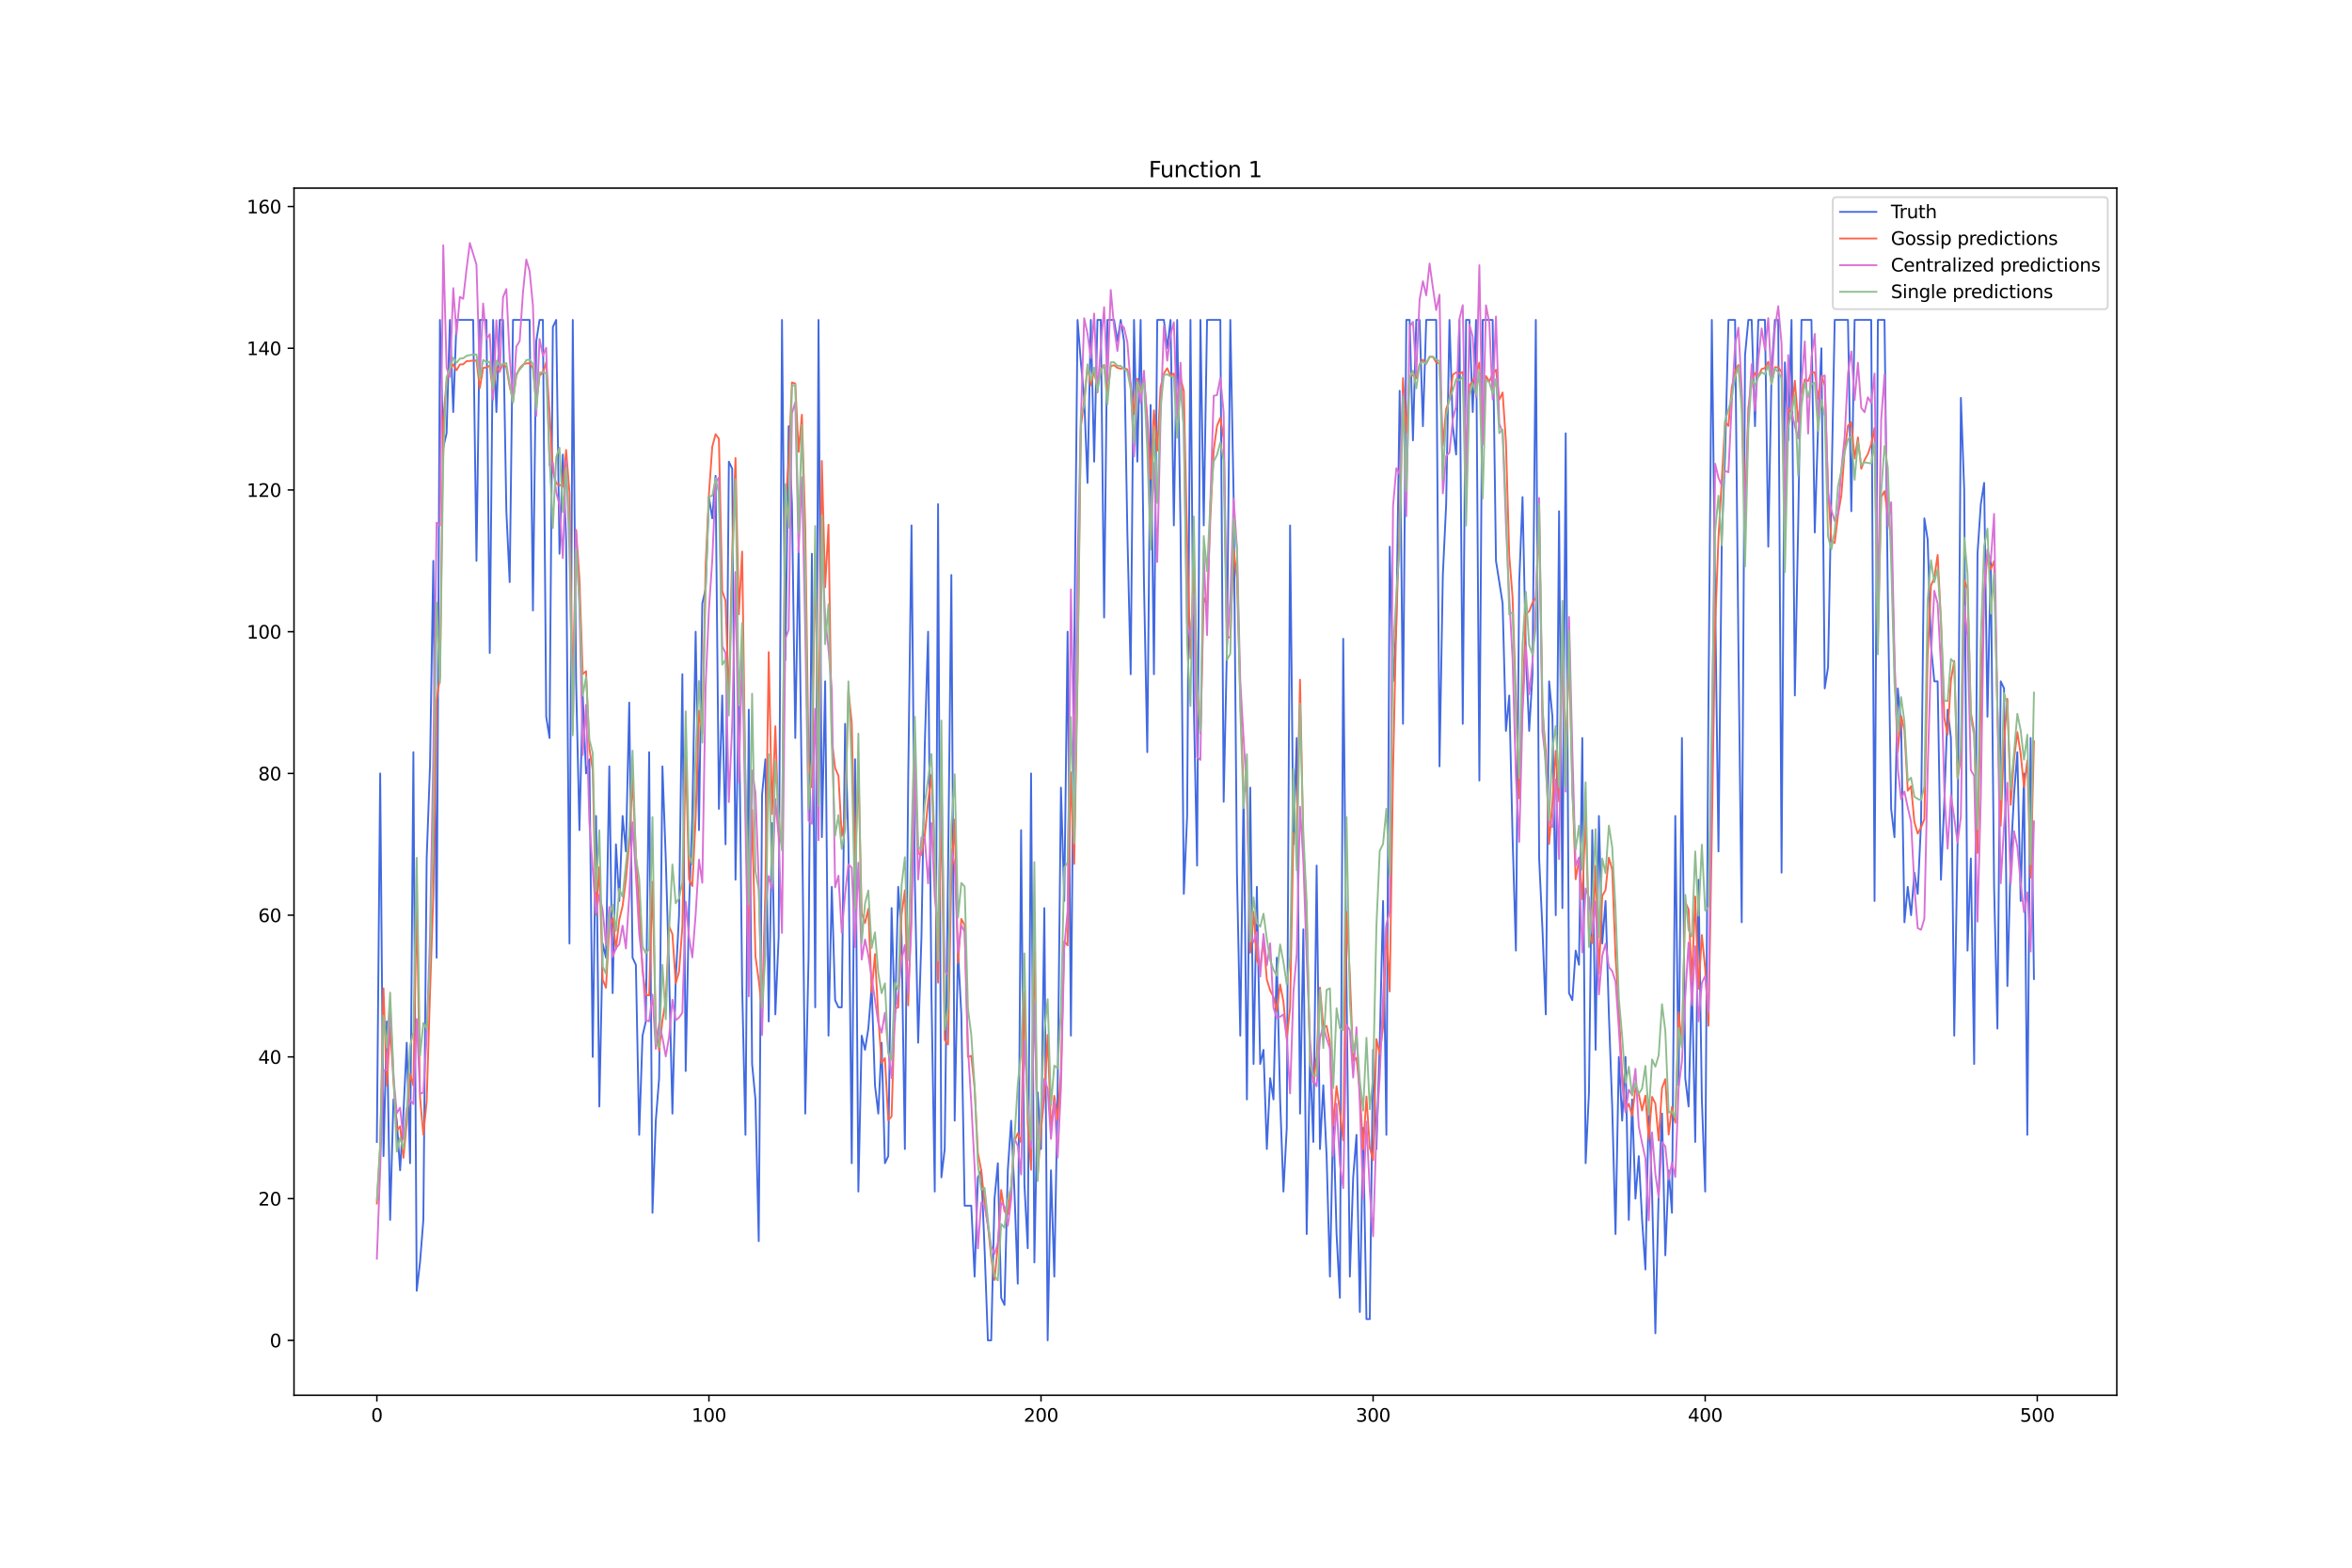 <?xml version="1.0" encoding="utf-8" standalone="no"?>
<!DOCTYPE svg PUBLIC "-//W3C//DTD SVG 1.1//EN"
  "http://www.w3.org/Graphics/SVG/1.1/DTD/svg11.dtd">
<svg xmlns:xlink="http://www.w3.org/1999/xlink" width="1296pt" height="864pt" viewBox="0 0 1296 864" xmlns="http://www.w3.org/2000/svg" version="1.1">
 <defs>
  <style type="text/css">*{stroke-linejoin: round; stroke-linecap: butt}</style>
 </defs>
 <g id="figure_1">
  <g id="patch_1">
   <path d="M 0 864 
L 1296 864 
L 1296 0 
L 0 0 
z
" style="fill: #ffffff"/>
  </g>
  <g id="axes_1">
   <g id="patch_2">
    <path d="M 162 768.96 
L 1166.4 768.96 
L 1166.4 103.68 
L 162 103.68 
z
" style="fill: #ffffff"/>
   </g>
   <g id="matplotlib.axis_1">
    <g id="xtick_1">
     <g id="line2d_1">
      <defs>
       <path id="m295a14ab8b" d="M 0 0 
L 0 3.5 
" style="stroke: #000000; stroke-width: 0.8"/>
      </defs>
      <g>
       <use xlink:href="#m295a14ab8b" x="207.655" y="768.96" style="stroke: #000000; stroke-width: 0.8"/>
      </g>
     </g>
     <g id="text_1">
      <!-- 0 -->
      <g transform="translate(204.473 783.558) scale(0.1 -0.1)">
       <defs>
        <path id="DejaVuSans-30" d="M 2034 4250 
Q 1547 4250 1301 3770 
Q 1056 3291 1056 2328 
Q 1056 1369 1301 889 
Q 1547 409 2034 409 
Q 2525 409 2770 889 
Q 3016 1369 3016 2328 
Q 3016 3291 2770 3770 
Q 2525 4250 2034 4250 
z
M 2034 4750 
Q 2819 4750 3233 4129 
Q 3647 3509 3647 2328 
Q 3647 1150 3233 529 
Q 2819 -91 2034 -91 
Q 1250 -91 836 529 
Q 422 1150 422 2328 
Q 422 3509 836 4129 
Q 1250 4750 2034 4750 
z
" transform="scale(0.016)"/>
       </defs>
       <use xlink:href="#DejaVuSans-30"/>
      </g>
     </g>
    </g>
    <g id="xtick_2">
     <g id="line2d_2">
      <g>
       <use xlink:href="#m295a14ab8b" x="390.639" y="768.96" style="stroke: #000000; stroke-width: 0.8"/>
      </g>
     </g>
     <g id="text_2">
      <!-- 100 -->
      <g transform="translate(381.095 783.558) scale(0.1 -0.1)">
       <defs>
        <path id="DejaVuSans-31" d="M 794 531 
L 1825 531 
L 1825 4091 
L 703 3866 
L 703 4441 
L 1819 4666 
L 2450 4666 
L 2450 531 
L 3481 531 
L 3481 0 
L 794 0 
L 794 531 
z
" transform="scale(0.016)"/>
       </defs>
       <use xlink:href="#DejaVuSans-31"/>
       <use xlink:href="#DejaVuSans-30" x="63.623"/>
       <use xlink:href="#DejaVuSans-30" x="127.246"/>
      </g>
     </g>
    </g>
    <g id="xtick_3">
     <g id="line2d_3">
      <g>
       <use xlink:href="#m295a14ab8b" x="573.623" y="768.96" style="stroke: #000000; stroke-width: 0.8"/>
      </g>
     </g>
     <g id="text_3">
      <!-- 200 -->
      <g transform="translate(564.079 783.558) scale(0.1 -0.1)">
       <defs>
        <path id="DejaVuSans-32" d="M 1228 531 
L 3431 531 
L 3431 0 
L 469 0 
L 469 531 
Q 828 903 1448 1529 
Q 2069 2156 2228 2338 
Q 2531 2678 2651 2914 
Q 2772 3150 2772 3378 
Q 2772 3750 2511 3984 
Q 2250 4219 1831 4219 
Q 1534 4219 1204 4116 
Q 875 4013 500 3803 
L 500 4441 
Q 881 4594 1212 4672 
Q 1544 4750 1819 4750 
Q 2544 4750 2975 4387 
Q 3406 4025 3406 3419 
Q 3406 3131 3298 2873 
Q 3191 2616 2906 2266 
Q 2828 2175 2409 1742 
Q 1991 1309 1228 531 
z
" transform="scale(0.016)"/>
       </defs>
       <use xlink:href="#DejaVuSans-32"/>
       <use xlink:href="#DejaVuSans-30" x="63.623"/>
       <use xlink:href="#DejaVuSans-30" x="127.246"/>
      </g>
     </g>
    </g>
    <g id="xtick_4">
     <g id="line2d_4">
      <g>
       <use xlink:href="#m295a14ab8b" x="756.607" y="768.96" style="stroke: #000000; stroke-width: 0.8"/>
      </g>
     </g>
     <g id="text_4">
      <!-- 300 -->
      <g transform="translate(747.063 783.558) scale(0.1 -0.1)">
       <defs>
        <path id="DejaVuSans-33" d="M 2597 2516 
Q 3050 2419 3304 2112 
Q 3559 1806 3559 1356 
Q 3559 666 3084 287 
Q 2609 -91 1734 -91 
Q 1441 -91 1130 -33 
Q 819 25 488 141 
L 488 750 
Q 750 597 1062 519 
Q 1375 441 1716 441 
Q 2309 441 2620 675 
Q 2931 909 2931 1356 
Q 2931 1769 2642 2001 
Q 2353 2234 1838 2234 
L 1294 2234 
L 1294 2753 
L 1863 2753 
Q 2328 2753 2575 2939 
Q 2822 3125 2822 3475 
Q 2822 3834 2567 4026 
Q 2313 4219 1838 4219 
Q 1578 4219 1281 4162 
Q 984 4106 628 3988 
L 628 4550 
Q 988 4650 1302 4700 
Q 1616 4750 1894 4750 
Q 2613 4750 3031 4423 
Q 3450 4097 3450 3541 
Q 3450 3153 3228 2886 
Q 3006 2619 2597 2516 
z
" transform="scale(0.016)"/>
       </defs>
       <use xlink:href="#DejaVuSans-33"/>
       <use xlink:href="#DejaVuSans-30" x="63.623"/>
       <use xlink:href="#DejaVuSans-30" x="127.246"/>
      </g>
     </g>
    </g>
    <g id="xtick_5">
     <g id="line2d_5">
      <g>
       <use xlink:href="#m295a14ab8b" x="939.591" y="768.96" style="stroke: #000000; stroke-width: 0.8"/>
      </g>
     </g>
     <g id="text_5">
      <!-- 400 -->
      <g transform="translate(930.047 783.558) scale(0.1 -0.1)">
       <defs>
        <path id="DejaVuSans-34" d="M 2419 4116 
L 825 1625 
L 2419 1625 
L 2419 4116 
z
M 2253 4666 
L 3047 4666 
L 3047 1625 
L 3713 1625 
L 3713 1100 
L 3047 1100 
L 3047 0 
L 2419 0 
L 2419 1100 
L 313 1100 
L 313 1709 
L 2253 4666 
z
" transform="scale(0.016)"/>
       </defs>
       <use xlink:href="#DejaVuSans-34"/>
       <use xlink:href="#DejaVuSans-30" x="63.623"/>
       <use xlink:href="#DejaVuSans-30" x="127.246"/>
      </g>
     </g>
    </g>
    <g id="xtick_6">
     <g id="line2d_6">
      <g>
       <use xlink:href="#m295a14ab8b" x="1122.575" y="768.96" style="stroke: #000000; stroke-width: 0.8"/>
      </g>
     </g>
     <g id="text_6">
      <!-- 500 -->
      <g transform="translate(1113.032 783.558) scale(0.1 -0.1)">
       <defs>
        <path id="DejaVuSans-35" d="M 691 4666 
L 3169 4666 
L 3169 4134 
L 1269 4134 
L 1269 2991 
Q 1406 3038 1543 3061 
Q 1681 3084 1819 3084 
Q 2600 3084 3056 2656 
Q 3513 2228 3513 1497 
Q 3513 744 3044 326 
Q 2575 -91 1722 -91 
Q 1428 -91 1123 -41 
Q 819 9 494 109 
L 494 744 
Q 775 591 1075 516 
Q 1375 441 1709 441 
Q 2250 441 2565 725 
Q 2881 1009 2881 1497 
Q 2881 1984 2565 2268 
Q 2250 2553 1709 2553 
Q 1456 2553 1204 2497 
Q 953 2441 691 2322 
L 691 4666 
z
" transform="scale(0.016)"/>
       </defs>
       <use xlink:href="#DejaVuSans-35"/>
       <use xlink:href="#DejaVuSans-30" x="63.623"/>
       <use xlink:href="#DejaVuSans-30" x="127.246"/>
      </g>
     </g>
    </g>
   </g>
   <g id="matplotlib.axis_2">
    <g id="ytick_1">
     <g id="line2d_7">
      <defs>
       <path id="m52cc9a777a" d="M 0 0 
L -3.5 0 
" style="stroke: #000000; stroke-width: 0.8"/>
      </defs>
      <g>
       <use xlink:href="#m52cc9a777a" x="162" y="738.72" style="stroke: #000000; stroke-width: 0.8"/>
      </g>
     </g>
     <g id="text_7">
      <!-- 0 -->
      <g transform="translate(148.637 742.519) scale(0.1 -0.1)">
       <use xlink:href="#DejaVuSans-30"/>
      </g>
     </g>
    </g>
    <g id="ytick_2">
     <g id="line2d_8">
      <g>
       <use xlink:href="#m52cc9a777a" x="162" y="660.607" style="stroke: #000000; stroke-width: 0.8"/>
      </g>
     </g>
     <g id="text_8">
      <!-- 20 -->
      <g transform="translate(142.275 664.406) scale(0.1 -0.1)">
       <use xlink:href="#DejaVuSans-32"/>
       <use xlink:href="#DejaVuSans-30" x="63.623"/>
      </g>
     </g>
    </g>
    <g id="ytick_3">
     <g id="line2d_9">
      <g>
       <use xlink:href="#m52cc9a777a" x="162" y="582.495" style="stroke: #000000; stroke-width: 0.8"/>
      </g>
     </g>
     <g id="text_9">
      <!-- 40 -->
      <g transform="translate(142.275 586.294) scale(0.1 -0.1)">
       <use xlink:href="#DejaVuSans-34"/>
       <use xlink:href="#DejaVuSans-30" x="63.623"/>
      </g>
     </g>
    </g>
    <g id="ytick_4">
     <g id="line2d_10">
      <g>
       <use xlink:href="#m52cc9a777a" x="162" y="504.382" style="stroke: #000000; stroke-width: 0.8"/>
      </g>
     </g>
     <g id="text_10">
      <!-- 60 -->
      <g transform="translate(142.275 508.181) scale(0.1 -0.1)">
       <defs>
        <path id="DejaVuSans-36" d="M 2113 2584 
Q 1688 2584 1439 2293 
Q 1191 2003 1191 1497 
Q 1191 994 1439 701 
Q 1688 409 2113 409 
Q 2538 409 2786 701 
Q 3034 994 3034 1497 
Q 3034 2003 2786 2293 
Q 2538 2584 2113 2584 
z
M 3366 4563 
L 3366 3988 
Q 3128 4100 2886 4159 
Q 2644 4219 2406 4219 
Q 1781 4219 1451 3797 
Q 1122 3375 1075 2522 
Q 1259 2794 1537 2939 
Q 1816 3084 2150 3084 
Q 2853 3084 3261 2657 
Q 3669 2231 3669 1497 
Q 3669 778 3244 343 
Q 2819 -91 2113 -91 
Q 1303 -91 875 529 
Q 447 1150 447 2328 
Q 447 3434 972 4092 
Q 1497 4750 2381 4750 
Q 2619 4750 2861 4703 
Q 3103 4656 3366 4563 
z
" transform="scale(0.016)"/>
       </defs>
       <use xlink:href="#DejaVuSans-36"/>
       <use xlink:href="#DejaVuSans-30" x="63.623"/>
      </g>
     </g>
    </g>
    <g id="ytick_5">
     <g id="line2d_11">
      <g>
       <use xlink:href="#m52cc9a777a" x="162" y="426.269" style="stroke: #000000; stroke-width: 0.8"/>
      </g>
     </g>
     <g id="text_11">
      <!-- 80 -->
      <g transform="translate(142.275 430.068) scale(0.1 -0.1)">
       <defs>
        <path id="DejaVuSans-38" d="M 2034 2216 
Q 1584 2216 1326 1975 
Q 1069 1734 1069 1313 
Q 1069 891 1326 650 
Q 1584 409 2034 409 
Q 2484 409 2743 651 
Q 3003 894 3003 1313 
Q 3003 1734 2745 1975 
Q 2488 2216 2034 2216 
z
M 1403 2484 
Q 997 2584 770 2862 
Q 544 3141 544 3541 
Q 544 4100 942 4425 
Q 1341 4750 2034 4750 
Q 2731 4750 3128 4425 
Q 3525 4100 3525 3541 
Q 3525 3141 3298 2862 
Q 3072 2584 2669 2484 
Q 3125 2378 3379 2068 
Q 3634 1759 3634 1313 
Q 3634 634 3220 271 
Q 2806 -91 2034 -91 
Q 1263 -91 848 271 
Q 434 634 434 1313 
Q 434 1759 690 2068 
Q 947 2378 1403 2484 
z
M 1172 3481 
Q 1172 3119 1398 2916 
Q 1625 2713 2034 2713 
Q 2441 2713 2670 2916 
Q 2900 3119 2900 3481 
Q 2900 3844 2670 4047 
Q 2441 4250 2034 4250 
Q 1625 4250 1398 4047 
Q 1172 3844 1172 3481 
z
" transform="scale(0.016)"/>
       </defs>
       <use xlink:href="#DejaVuSans-38"/>
       <use xlink:href="#DejaVuSans-30" x="63.623"/>
      </g>
     </g>
    </g>
    <g id="ytick_6">
     <g id="line2d_12">
      <g>
       <use xlink:href="#m52cc9a777a" x="162" y="348.156" style="stroke: #000000; stroke-width: 0.8"/>
      </g>
     </g>
     <g id="text_12">
      <!-- 100 -->
      <g transform="translate(135.912 351.956) scale(0.1 -0.1)">
       <use xlink:href="#DejaVuSans-31"/>
       <use xlink:href="#DejaVuSans-30" x="63.623"/>
       <use xlink:href="#DejaVuSans-30" x="127.246"/>
      </g>
     </g>
    </g>
    <g id="ytick_7">
     <g id="line2d_13">
      <g>
       <use xlink:href="#m52cc9a777a" x="162" y="270.044" style="stroke: #000000; stroke-width: 0.8"/>
      </g>
     </g>
     <g id="text_13">
      <!-- 120 -->
      <g transform="translate(135.912 273.843) scale(0.1 -0.1)">
       <use xlink:href="#DejaVuSans-31"/>
       <use xlink:href="#DejaVuSans-32" x="63.623"/>
       <use xlink:href="#DejaVuSans-30" x="127.246"/>
      </g>
     </g>
    </g>
    <g id="ytick_8">
     <g id="line2d_14">
      <g>
       <use xlink:href="#m52cc9a777a" x="162" y="191.931" style="stroke: #000000; stroke-width: 0.8"/>
      </g>
     </g>
     <g id="text_14">
      <!-- 140 -->
      <g transform="translate(135.912 195.73) scale(0.1 -0.1)">
       <use xlink:href="#DejaVuSans-31"/>
       <use xlink:href="#DejaVuSans-34" x="63.623"/>
       <use xlink:href="#DejaVuSans-30" x="127.246"/>
      </g>
     </g>
    </g>
    <g id="ytick_9">
     <g id="line2d_15">
      <g>
       <use xlink:href="#m52cc9a777a" x="162" y="113.818" style="stroke: #000000; stroke-width: 0.8"/>
      </g>
     </g>
     <g id="text_15">
      <!-- 160 -->
      <g transform="translate(135.912 117.617) scale(0.1 -0.1)">
       <use xlink:href="#DejaVuSans-31"/>
       <use xlink:href="#DejaVuSans-36" x="63.623"/>
       <use xlink:href="#DejaVuSans-30" x="127.246"/>
      </g>
     </g>
    </g>
   </g>
   <g id="line2d_16">
    <path d="M 207.655 629.362 
L 209.484 426.269 
L 211.314 637.173 
L 213.144 562.966 
L 214.974 672.324 
L 216.804 605.928 
L 218.634 617.645 
L 220.463 644.985 
L 222.293 613.74 
L 224.123 574.683 
L 225.953 641.079 
L 227.783 414.552 
L 229.613 711.381 
L 231.442 695.758 
L 233.272 672.324 
L 235.102 473.137 
L 236.932 422.363 
L 238.762 309.1 
L 240.592 527.816 
L 242.422 176.308 
L 244.251 246.61 
L 246.081 238.799 
L 247.911 176.308 
L 249.741 227.082 
L 251.571 176.308 
L 260.72 176.308 
L 262.55 309.1 
L 264.38 176.308 
L 268.039 176.308 
L 269.869 359.873 
L 271.699 176.308 
L 273.529 227.082 
L 275.359 176.308 
L 277.189 176.308 
L 279.018 281.761 
L 280.848 320.817 
L 282.678 176.308 
L 291.827 176.308 
L 293.657 336.439 
L 295.487 188.025 
L 297.317 176.308 
L 299.147 176.308 
L 300.976 395.024 
L 302.806 406.741 
L 304.636 180.214 
L 306.466 176.308 
L 308.296 305.194 
L 310.126 250.515 
L 311.956 297.383 
L 313.785 520.004 
L 315.615 176.308 
L 317.445 375.496 
L 319.275 457.514 
L 321.105 383.307 
L 322.935 426.269 
L 324.764 418.458 
L 326.594 582.495 
L 328.424 449.703 
L 330.254 609.834 
L 332.084 520.004 
L 333.914 527.816 
L 335.743 422.363 
L 337.573 547.344 
L 339.403 465.325 
L 341.233 496.571 
L 343.063 449.703 
L 344.893 469.231 
L 346.723 387.213 
L 348.552 527.816 
L 350.382 531.721 
L 352.212 625.457 
L 354.042 570.778 
L 355.872 562.966 
L 357.702 414.552 
L 359.531 668.419 
L 361.361 617.645 
L 363.191 594.211 
L 365.021 422.363 
L 366.851 473.137 
L 368.681 535.627 
L 370.51 613.74 
L 372.34 539.533 
L 374.17 504.382 
L 376 371.59 
L 377.83 590.306 
L 379.66 500.476 
L 381.489 449.703 
L 383.319 348.156 
L 385.149 457.514 
L 386.979 332.534 
L 388.809 324.723 
L 390.639 273.949 
L 392.469 285.666 
L 394.298 262.232 
L 396.128 445.797 
L 397.958 383.307 
L 399.788 465.325 
L 401.618 254.421 
L 403.448 258.327 
L 405.277 484.854 
L 407.107 379.401 
L 408.937 543.438 
L 410.767 625.457 
L 412.597 391.118 
L 414.427 586.4 
L 416.256 605.928 
L 418.086 684.041 
L 419.916 437.986 
L 421.746 418.458 
L 423.576 562.966 
L 425.406 453.609 
L 427.236 559.061 
L 429.065 516.099 
L 430.895 176.308 
L 432.725 363.779 
L 434.555 234.893 
L 436.385 277.855 
L 438.215 406.741 
L 440.044 301.289 
L 441.874 441.892 
L 443.704 613.74 
L 445.534 527.816 
L 447.364 305.194 
L 449.194 555.155 
L 451.023 176.308 
L 452.853 461.42 
L 454.683 375.496 
L 456.513 570.778 
L 458.343 488.759 
L 460.173 551.249 
L 462.003 555.155 
L 463.832 555.155 
L 465.662 398.93 
L 467.492 465.325 
L 469.322 641.079 
L 471.152 418.458 
L 472.982 656.702 
L 474.811 570.778 
L 476.641 578.589 
L 478.471 566.872 
L 480.301 543.438 
L 482.131 598.117 
L 483.961 613.74 
L 485.79 574.683 
L 487.62 641.079 
L 489.45 637.173 
L 491.28 500.476 
L 493.11 562.966 
L 494.94 488.759 
L 496.77 516.099 
L 498.599 633.268 
L 500.429 430.175 
L 502.259 289.572 
L 504.089 484.854 
L 505.919 574.683 
L 507.749 516.099 
L 509.578 410.647 
L 511.408 348.156 
L 513.238 547.344 
L 515.068 656.702 
L 516.898 277.855 
L 518.728 648.89 
L 520.557 633.268 
L 522.387 480.948 
L 524.217 316.911 
L 526.047 617.645 
L 527.877 523.91 
L 529.707 559.061 
L 531.536 664.513 
L 535.196 664.513 
L 537.026 703.569 
L 538.856 648.89 
L 540.686 644.985 
L 542.516 687.947 
L 544.345 738.72 
L 546.175 738.72 
L 548.005 660.607 
L 549.835 641.079 
L 551.665 715.286 
L 553.495 719.192 
L 555.324 644.985 
L 557.154 617.645 
L 558.984 656.702 
L 560.814 707.475 
L 562.644 457.514 
L 564.474 652.796 
L 566.303 687.947 
L 568.133 426.269 
L 569.963 695.758 
L 571.793 602.023 
L 573.623 633.268 
L 575.453 500.476 
L 577.283 738.72 
L 579.112 644.985 
L 580.942 703.569 
L 582.772 602.023 
L 584.602 434.08 
L 586.432 496.571 
L 588.262 348.156 
L 590.091 570.778 
L 591.921 359.873 
L 593.751 176.308 
L 595.581 199.742 
L 597.411 219.27 
L 599.241 266.138 
L 601.07 176.308 
L 602.9 254.421 
L 604.73 176.308 
L 606.56 176.308 
L 608.39 340.345 
L 610.22 176.308 
L 613.879 176.308 
L 615.709 188.025 
L 617.539 176.308 
L 619.369 188.025 
L 621.199 293.477 
L 623.029 371.59 
L 624.858 176.308 
L 626.688 254.421 
L 628.518 176.308 
L 630.348 320.817 
L 632.178 414.552 
L 634.008 223.176 
L 635.837 371.59 
L 637.667 176.308 
L 641.327 176.308 
L 643.157 191.931 
L 644.987 176.308 
L 646.817 289.572 
L 648.646 176.308 
L 650.476 289.572 
L 652.306 492.665 
L 654.136 449.703 
L 655.966 176.308 
L 657.796 387.213 
L 659.625 477.042 
L 661.455 176.308 
L 663.285 289.572 
L 665.115 176.308 
L 672.434 176.308 
L 674.264 441.892 
L 676.094 355.968 
L 677.924 176.308 
L 679.754 273.949 
L 681.583 480.948 
L 683.413 570.778 
L 685.243 434.08 
L 687.073 605.928 
L 688.903 434.08 
L 690.733 586.4 
L 692.563 488.759 
L 694.392 586.4 
L 696.222 578.589 
L 698.052 633.268 
L 699.882 594.211 
L 701.712 605.928 
L 703.542 527.816 
L 705.371 605.928 
L 707.201 656.702 
L 709.031 621.551 
L 710.861 289.572 
L 712.691 465.325 
L 714.521 406.741 
L 716.35 613.74 
L 718.18 512.193 
L 720.01 680.135 
L 721.84 582.495 
L 723.67 629.362 
L 725.5 477.042 
L 727.33 633.268 
L 729.159 598.117 
L 730.989 637.173 
L 732.819 703.569 
L 734.649 613.74 
L 736.479 680.135 
L 738.309 715.286 
L 740.138 352.062 
L 741.968 543.438 
L 743.798 703.569 
L 745.628 648.89 
L 747.458 625.457 
L 749.288 723.097 
L 751.117 621.551 
L 752.947 727.003 
L 754.777 727.003 
L 756.607 578.589 
L 758.437 633.268 
L 760.267 574.683 
L 762.097 496.571 
L 763.926 625.457 
L 765.756 301.289 
L 767.586 375.496 
L 769.416 344.251 
L 771.246 215.365 
L 773.076 398.93 
L 774.905 176.308 
L 776.735 176.308 
L 778.565 242.704 
L 780.395 176.308 
L 782.225 176.308 
L 784.055 234.893 
L 785.884 176.308 
L 791.374 176.308 
L 793.204 422.363 
L 795.034 316.911 
L 796.864 277.855 
L 798.693 176.308 
L 800.523 234.893 
L 802.353 250.515 
L 804.183 176.308 
L 806.013 398.93 
L 807.843 176.308 
L 809.672 176.308 
L 811.502 227.082 
L 813.332 176.308 
L 815.162 430.175 
L 816.992 176.308 
L 822.481 176.308 
L 824.311 309.1 
L 827.971 332.534 
L 829.801 402.835 
L 831.63 383.307 
L 833.46 461.42 
L 835.29 523.91 
L 837.12 320.817 
L 838.95 273.949 
L 840.78 359.873 
L 842.61 402.835 
L 844.439 371.59 
L 846.269 176.308 
L 848.099 473.137 
L 849.929 512.193 
L 851.759 559.061 
L 853.589 375.496 
L 855.418 395.024 
L 857.248 504.382 
L 859.078 281.761 
L 860.908 500.476 
L 862.738 238.799 
L 864.568 547.344 
L 866.397 551.249 
L 868.227 523.91 
L 870.057 531.721 
L 871.887 406.741 
L 873.717 641.079 
L 875.547 602.023 
L 877.377 457.514 
L 879.206 578.589 
L 881.036 449.703 
L 882.866 520.004 
L 884.696 496.571 
L 886.526 559.061 
L 888.356 609.834 
L 890.185 680.135 
L 892.015 582.495 
L 893.845 617.645 
L 895.675 582.495 
L 897.505 672.324 
L 899.335 605.928 
L 901.164 660.607 
L 902.994 637.173 
L 904.824 672.324 
L 906.654 699.664 
L 908.484 609.834 
L 910.314 656.702 
L 912.144 734.814 
L 913.973 656.702 
L 915.803 613.74 
L 917.633 691.852 
L 919.463 644.985 
L 921.293 668.419 
L 923.123 449.703 
L 924.952 598.117 
L 926.782 406.741 
L 928.612 594.211 
L 930.442 609.834 
L 932.272 539.533 
L 934.102 629.362 
L 935.931 484.854 
L 937.761 605.928 
L 939.591 656.702 
L 941.421 383.307 
L 943.251 176.308 
L 945.081 328.628 
L 946.911 469.231 
L 948.74 297.383 
L 950.57 250.515 
L 952.4 176.308 
L 956.06 176.308 
L 957.89 355.968 
L 959.719 508.287 
L 961.549 195.837 
L 963.379 176.308 
L 965.209 176.308 
L 967.039 234.893 
L 968.869 176.308 
L 972.528 176.308 
L 974.358 301.289 
L 976.188 203.648 
L 978.018 176.308 
L 979.848 176.308 
L 981.678 480.948 
L 983.507 199.742 
L 985.337 242.704 
L 987.167 176.308 
L 988.997 383.307 
L 990.827 289.572 
L 992.657 176.308 
L 998.146 176.308 
L 999.976 293.477 
L 1001.806 234.893 
L 1003.636 191.931 
L 1005.465 379.401 
L 1007.295 367.685 
L 1010.955 176.308 
L 1018.274 176.308 
L 1020.104 281.761 
L 1021.934 176.308 
L 1031.083 176.308 
L 1032.913 496.571 
L 1034.743 176.308 
L 1038.403 176.308 
L 1040.232 328.628 
L 1042.062 445.797 
L 1043.892 461.42 
L 1045.722 379.401 
L 1047.552 398.93 
L 1049.382 508.287 
L 1051.211 488.759 
L 1053.041 504.382 
L 1054.871 480.948 
L 1056.701 492.665 
L 1058.531 453.609 
L 1060.361 285.666 
L 1062.191 297.383 
L 1064.02 355.968 
L 1065.85 375.496 
L 1067.68 375.496 
L 1069.51 484.854 
L 1071.34 441.892 
L 1073.17 391.118 
L 1074.999 406.741 
L 1076.829 570.778 
L 1078.659 465.325 
L 1080.489 219.27 
L 1082.319 270.044 
L 1084.149 523.91 
L 1085.978 473.137 
L 1087.808 586.4 
L 1089.638 305.194 
L 1091.468 277.855 
L 1093.298 266.138 
L 1095.128 395.024 
L 1096.958 309.1 
L 1098.787 488.759 
L 1100.617 566.872 
L 1102.447 375.496 
L 1104.277 379.401 
L 1106.107 543.438 
L 1107.937 473.137 
L 1109.766 437.986 
L 1111.596 414.552 
L 1113.426 496.571 
L 1115.256 426.269 
L 1117.086 625.457 
L 1118.916 406.741 
L 1120.745 539.533 
L 1120.745 539.533 
" clip-path="url(#p8b7000cdac)" style="fill: none; stroke: #4169e1; stroke-linecap: square"/>
   </g>
   <g id="line2d_17">
    <path d="M 207.655 663.295 
L 209.484 632.029 
L 211.314 544.691 
L 213.144 598.438 
L 214.974 566.041 
L 216.804 595.56 
L 218.634 623.139 
L 220.463 620.726 
L 222.293 638.13 
L 224.123 618.73 
L 225.953 591.769 
L 227.783 598.268 
L 229.613 495.799 
L 231.442 604.894 
L 233.272 625.345 
L 235.102 607.067 
L 236.932 547.811 
L 238.762 493.158 
L 240.592 385.588 
L 242.422 373.363 
L 244.251 231.463 
L 246.081 209.974 
L 247.911 203.883 
L 249.741 200.83 
L 251.571 204.019 
L 253.401 200.902 
L 255.23 200.737 
L 257.06 199.078 
L 262.55 198.614 
L 264.38 213.895 
L 266.209 202.774 
L 268.039 202.544 
L 269.869 201.526 
L 271.699 216.897 
L 273.529 202.146 
L 275.359 204.642 
L 277.189 200.45 
L 279.018 202.518 
L 280.848 213.093 
L 282.678 220.408 
L 284.508 206.911 
L 286.338 203.042 
L 288.168 200.953 
L 289.997 200.263 
L 291.827 200.212 
L 293.657 202.981 
L 295.487 222.363 
L 297.317 206.903 
L 299.147 205.505 
L 300.976 199.727 
L 302.806 226.959 
L 304.636 259.476 
L 306.466 266.407 
L 310.126 268.08 
L 311.956 248.009 
L 313.785 271.378 
L 315.615 385.855 
L 317.445 292.055 
L 319.275 318.901 
L 321.105 371.517 
L 322.935 369.922 
L 324.764 412.572 
L 326.594 424.321 
L 328.424 504.055 
L 330.254 477.862 
L 332.084 539.89 
L 333.914 544.375 
L 335.743 510.898 
L 337.573 506.038 
L 339.403 523.077 
L 341.233 506.974 
L 343.063 499.323 
L 344.893 484.731 
L 346.723 464.358 
L 348.552 428.624 
L 350.382 471 
L 352.212 500.228 
L 354.042 535.19 
L 355.872 548.209 
L 357.702 548.615 
L 359.531 485.958 
L 361.361 565.806 
L 363.191 579.122 
L 365.021 562.334 
L 366.851 551.195 
L 368.681 510.607 
L 370.51 514.799 
L 372.34 541.93 
L 374.17 535.555 
L 376 510.758 
L 377.83 413.836 
L 379.66 484.596 
L 381.489 488.329 
L 383.319 450.727 
L 385.149 391.675 
L 386.979 404.259 
L 388.809 311.609 
L 390.639 272.266 
L 392.469 246.202 
L 394.298 239.284 
L 396.128 241.819 
L 397.958 325.739 
L 399.788 331.119 
L 401.618 386.473 
L 403.448 304.437 
L 405.277 252.444 
L 407.107 338.597 
L 408.937 303.992 
L 410.767 433.325 
L 412.597 526.214 
L 414.427 446.353 
L 416.256 526.863 
L 418.086 540.284 
L 419.916 556.686 
L 421.746 490.26 
L 423.576 359.405 
L 425.406 448.63 
L 427.236 400.26 
L 429.065 458.018 
L 430.895 465.866 
L 432.725 277.668 
L 434.555 255.134 
L 436.385 210.764 
L 438.215 211.39 
L 440.044 249.03 
L 441.874 228.567 
L 443.704 290.33 
L 445.534 417.558 
L 447.364 433.961 
L 449.194 305.699 
L 451.023 411.895 
L 452.853 254.067 
L 454.683 323.689 
L 456.513 289.167 
L 458.343 408.086 
L 460.173 423.259 
L 462.003 427.562 
L 463.832 460.765 
L 465.662 451.211 
L 467.492 380.627 
L 469.322 398.3 
L 471.152 477.979 
L 472.982 424.043 
L 474.811 503.141 
L 476.641 508.711 
L 478.471 500.893 
L 480.301 546.911 
L 482.131 525.824 
L 483.961 560.756 
L 485.79 585.98 
L 487.62 583.16 
L 489.45 617.421 
L 491.28 615.285 
L 493.11 556.042 
L 494.94 555.178 
L 496.77 504.17 
L 498.599 490.706 
L 500.429 554.112 
L 502.259 498.346 
L 504.089 422.082 
L 505.919 470.368 
L 507.749 471.173 
L 509.578 460.482 
L 511.408 441.77 
L 513.238 427.024 
L 515.068 474.589 
L 516.898 541.571 
L 518.728 443.211 
L 520.557 573.134 
L 522.387 575.703 
L 524.217 483.514 
L 526.047 451.718 
L 527.877 530.708 
L 529.707 506.458 
L 531.536 509.943 
L 533.366 582.484 
L 535.196 581.898 
L 537.026 599.64 
L 538.856 635.599 
L 540.686 645.026 
L 542.516 662.767 
L 544.345 675.318 
L 546.175 693.136 
L 548.005 705.497 
L 549.835 686.557 
L 551.665 655.849 
L 553.495 667.577 
L 555.324 669.23 
L 557.154 654.148 
L 558.984 628.845 
L 560.814 624.627 
L 562.644 629.616 
L 564.474 546.385 
L 566.303 618.703 
L 568.133 644.714 
L 569.963 511.64 
L 571.793 647.136 
L 573.623 622.686 
L 575.453 604.446 
L 577.283 570.371 
L 579.112 623.111 
L 580.942 603.941 
L 582.772 617.27 
L 584.602 590.381 
L 586.432 518.745 
L 588.262 521.029 
L 590.091 425.678 
L 591.921 476.126 
L 593.751 374.349 
L 595.581 235.066 
L 597.411 220.858 
L 599.241 202.047 
L 601.07 212.292 
L 602.9 204.477 
L 604.73 213.346 
L 606.56 203.763 
L 608.39 201.067 
L 610.22 216.987 
L 612.05 201.766 
L 613.879 201.275 
L 615.709 202.721 
L 617.539 203.18 
L 619.369 202.856 
L 621.199 203.582 
L 623.029 211.477 
L 624.858 228.13 
L 626.688 208.667 
L 628.518 216.074 
L 630.348 208.633 
L 632.178 229.83 
L 634.008 263.777 
L 635.837 226.103 
L 637.667 248.323 
L 639.497 213.413 
L 641.327 205.857 
L 643.157 202.947 
L 644.987 207.025 
L 646.817 205.837 
L 648.646 222.174 
L 650.476 208.298 
L 652.306 215.449 
L 654.136 297.863 
L 655.966 362.843 
L 657.796 311.144 
L 659.625 379.775 
L 661.455 404.103 
L 663.285 329.379 
L 665.115 333.577 
L 666.945 284.962 
L 668.775 248.025 
L 670.604 234.74 
L 672.434 230.231 
L 674.264 241.764 
L 676.094 351.28 
L 677.924 351.173 
L 679.754 302.65 
L 681.583 318.808 
L 683.413 383.865 
L 685.243 437.252 
L 687.073 433.746 
L 688.903 525.106 
L 690.733 502.499 
L 692.563 529.257 
L 694.392 532.804 
L 696.222 517.855 
L 698.052 539.845 
L 699.882 545.897 
L 701.712 549.337 
L 703.542 557.212 
L 705.371 542.512 
L 707.201 552.043 
L 709.031 572.331 
L 710.861 555.415 
L 712.691 459.298 
L 714.521 459.399 
L 716.35 374.611 
L 718.18 466.041 
L 720.01 505.356 
L 721.84 582.085 
L 723.67 596.361 
L 725.5 582.168 
L 727.33 544.296 
L 729.159 565.941 
L 730.989 565.525 
L 732.819 574.904 
L 734.649 620.328 
L 736.479 598.681 
L 738.309 612.456 
L 740.138 628.508 
L 741.968 502.623 
L 743.798 537.294 
L 745.628 584.86 
L 747.458 583.008 
L 749.288 601.548 
L 751.117 633.513 
L 752.947 604.298 
L 754.777 632.495 
L 756.607 639.37 
L 758.437 572.694 
L 760.267 580.922 
L 762.097 566.098 
L 763.926 510.829 
L 765.756 546.423 
L 767.586 424.886 
L 769.416 341.26 
L 771.246 290.216 
L 773.076 208.379 
L 774.905 238.646 
L 776.735 207.317 
L 778.565 206.872 
L 780.395 208.534 
L 782.225 200.67 
L 784.055 198.277 
L 785.884 200.498 
L 787.714 196.73 
L 789.544 196.658 
L 791.374 199.708 
L 793.204 200.232 
L 795.034 245.56 
L 796.864 225.423 
L 798.693 220.378 
L 800.523 206.54 
L 802.353 205.261 
L 804.183 206.06 
L 806.013 204.978 
L 807.843 251.042 
L 809.672 212.356 
L 811.502 210.32 
L 813.332 206.07 
L 815.162 199.844 
L 816.992 242.923 
L 818.822 207.281 
L 820.651 210.263 
L 822.481 206.143 
L 824.311 203.768 
L 826.141 220.275 
L 827.971 216.333 
L 829.801 243.411 
L 831.63 306.165 
L 833.46 329.131 
L 837.12 439.976 
L 838.95 386.625 
L 840.78 338.272 
L 842.61 336.91 
L 844.439 332.155 
L 846.269 329.457 
L 848.099 286.576 
L 849.929 391.766 
L 851.759 413.832 
L 853.589 465.078 
L 855.418 442.622 
L 857.248 413.805 
L 859.078 441.768 
L 860.908 352.214 
L 862.738 415.882 
L 864.568 361.331 
L 866.397 433.119 
L 868.227 484.585 
L 870.057 473.986 
L 871.887 495.507 
L 873.717 449.06 
L 875.547 513.893 
L 877.377 519.813 
L 879.206 477.187 
L 881.036 536.821 
L 882.866 493.826 
L 884.696 490.499 
L 886.526 472.715 
L 888.356 479.254 
L 890.185 526.956 
L 892.015 556.501 
L 893.845 592.618 
L 895.675 611.77 
L 897.505 608.258 
L 899.335 614.9 
L 901.164 599.707 
L 902.994 602.917 
L 904.824 612.056 
L 906.654 603.868 
L 908.484 627.916 
L 910.314 604.52 
L 912.144 608.209 
L 913.973 628.522 
L 915.803 599.568 
L 917.633 594.741 
L 919.463 625.302 
L 921.293 610.042 
L 923.123 618.778 
L 924.952 557.962 
L 926.782 575.745 
L 928.612 497.168 
L 930.442 501.253 
L 932.272 540.926 
L 934.102 494.134 
L 935.931 544.936 
L 937.761 515.354 
L 939.591 533.553 
L 941.421 565.326 
L 943.251 460.096 
L 945.081 345.273 
L 946.911 296.373 
L 950.57 232.501 
L 952.4 234.744 
L 954.23 213.698 
L 956.06 204.753 
L 957.89 201.158 
L 959.719 218.126 
L 961.549 281.008 
L 963.379 224.724 
L 965.209 210.965 
L 967.039 205.577 
L 968.869 207.651 
L 970.698 203.358 
L 972.528 202.861 
L 974.358 199.357 
L 976.188 211.12 
L 978.018 202.391 
L 979.848 202.488 
L 981.678 205.024 
L 983.507 284.554 
L 985.337 225.308 
L 987.167 227.227 
L 988.997 209.836 
L 990.827 232.677 
L 992.657 216.51 
L 994.486 209.102 
L 996.316 209.963 
L 998.146 205.338 
L 999.976 205.138 
L 1001.806 219.758 
L 1003.636 207.058 
L 1005.465 212.391 
L 1007.295 269.796 
L 1009.125 298.041 
L 1010.955 299.268 
L 1012.785 283.647 
L 1014.615 273.076 
L 1016.444 248.456 
L 1018.274 234.558 
L 1020.104 232.814 
L 1021.934 252.678 
L 1023.764 241.081 
L 1025.594 258.374 
L 1027.424 253.472 
L 1029.253 250.186 
L 1031.083 244.791 
L 1032.913 235.92 
L 1034.743 349.929 
L 1036.573 274.061 
L 1038.403 270.707 
L 1042.062 296.622 
L 1043.892 365.849 
L 1045.722 414.496 
L 1047.552 394.647 
L 1049.382 402.42 
L 1051.211 435.773 
L 1053.041 433.352 
L 1054.871 453.074 
L 1056.701 459.416 
L 1058.531 456.028 
L 1060.361 451.436 
L 1062.191 360.105 
L 1064.02 322.772 
L 1065.85 318.355 
L 1067.68 305.855 
L 1069.51 342.1 
L 1071.34 395.576 
L 1073.17 404.833 
L 1074.999 374.807 
L 1076.829 364.271 
L 1078.659 428.781 
L 1080.489 417.849 
L 1082.319 319.634 
L 1084.149 324.46 
L 1085.978 392.873 
L 1087.808 403.403 
L 1089.638 470.146 
L 1091.468 386.068 
L 1093.298 326.163 
L 1095.128 306.107 
L 1096.958 313.717 
L 1098.787 309.161 
L 1100.617 391.864 
L 1102.447 455.112 
L 1104.277 408.313 
L 1106.107 385.182 
L 1107.937 443.624 
L 1109.766 418.655 
L 1111.596 403.459 
L 1113.426 415.517 
L 1115.256 433.688 
L 1117.086 418.993 
L 1118.916 483.662 
L 1120.745 408.536 
L 1120.745 408.536 
" clip-path="url(#p8b7000cdac)" style="fill: none; stroke: #ff6347; stroke-linecap: square"/>
   </g>
   <g id="line2d_18">
    <path d="M 207.655 693.705 
L 209.484 644.482 
L 211.314 590.049 
L 213.144 589.6 
L 214.974 554.376 
L 216.804 593.211 
L 218.634 613.552 
L 220.463 610.458 
L 222.293 627.783 
L 224.123 610.85 
L 225.953 606.282 
L 227.783 608.492 
L 229.613 561.625 
L 231.442 602.861 
L 233.272 602.079 
L 235.102 571.494 
L 236.932 515.892 
L 238.762 415.94 
L 240.592 288.093 
L 242.422 289.61 
L 244.251 135.147 
L 246.081 202.601 
L 247.911 207.774 
L 249.741 158.792 
L 251.571 184.261 
L 253.401 163.615 
L 255.23 164.672 
L 257.06 148.533 
L 258.89 133.92 
L 262.55 145.865 
L 264.38 207.411 
L 266.209 167.273 
L 268.039 186.838 
L 269.869 184.193 
L 271.699 220.272 
L 273.529 176.485 
L 275.359 205.057 
L 277.189 163.769 
L 279.018 159.311 
L 280.848 197.169 
L 282.678 221.05 
L 284.508 190.992 
L 286.338 188 
L 288.168 161.234 
L 289.997 143.01 
L 291.827 149.442 
L 293.657 168.384 
L 295.487 229.153 
L 297.317 186.8 
L 299.147 196.133 
L 300.976 191.689 
L 302.806 256.511 
L 304.636 255.112 
L 306.466 271.133 
L 308.296 278.464 
L 310.126 307.575 
L 311.956 254.023 
L 313.785 302.867 
L 315.615 402.966 
L 317.445 292.764 
L 319.275 334.346 
L 321.105 416.132 
L 322.935 388.447 
L 324.764 453.154 
L 326.594 479.146 
L 328.424 503.064 
L 330.254 493.031 
L 332.084 501.746 
L 333.914 520.829 
L 335.743 499.837 
L 337.573 527.463 
L 339.403 522.582 
L 341.233 520.415 
L 343.063 510.166 
L 344.893 522.752 
L 346.723 493.743 
L 348.552 453.186 
L 350.382 482.344 
L 352.212 514.652 
L 354.042 531.241 
L 355.872 562.32 
L 357.702 562.88 
L 359.531 548.189 
L 361.361 578.061 
L 363.191 563.642 
L 365.021 571.869 
L 366.851 582.242 
L 368.681 571.471 
L 370.51 550.981 
L 372.34 562.279 
L 374.17 560.813 
L 376 558.116 
L 377.83 496.891 
L 379.66 516.41 
L 381.489 527.629 
L 383.319 503.991 
L 385.149 473.756 
L 386.979 486.508 
L 388.809 378.045 
L 390.639 335.962 
L 392.469 308.801 
L 394.298 265.984 
L 396.128 263.149 
L 397.958 356.129 
L 399.788 359.824 
L 401.618 442.059 
L 403.448 399.416 
L 405.277 315.308 
L 407.107 431.165 
L 408.937 359.71 
L 412.597 549.135 
L 414.427 424.635 
L 416.256 436.709 
L 418.086 485.373 
L 419.916 570.464 
L 421.746 502.166 
L 423.576 482.846 
L 425.406 489.851 
L 427.236 440.422 
L 429.065 461.605 
L 430.895 514.18 
L 432.725 352.262 
L 434.555 347.068 
L 436.385 227.781 
L 438.215 221.714 
L 440.044 304.303 
L 441.874 262.99 
L 443.704 348.505 
L 445.534 452.386 
L 447.364 453.998 
L 449.194 390.67 
L 451.023 463.086 
L 452.853 298.428 
L 454.683 340.61 
L 456.513 357.633 
L 458.343 380.287 
L 460.173 489.071 
L 462.003 482.609 
L 463.832 514.051 
L 465.662 492.817 
L 467.492 476.334 
L 469.322 478.264 
L 471.152 521.921 
L 472.982 475.469 
L 474.811 528.827 
L 476.641 517.768 
L 478.471 526.579 
L 480.301 538.6 
L 483.961 563.747 
L 485.79 569.158 
L 487.62 558.146 
L 489.45 579.085 
L 491.28 594.146 
L 493.11 559.03 
L 494.94 547.065 
L 496.77 528.984 
L 498.599 520.825 
L 500.429 547.538 
L 502.259 509.08 
L 504.089 415.5 
L 505.919 484.693 
L 507.749 461.501 
L 509.578 461.505 
L 511.408 486.918 
L 513.238 453.614 
L 515.068 494.075 
L 516.898 512.93 
L 518.728 428.996 
L 520.557 535.106 
L 522.387 537.191 
L 524.217 468.091 
L 526.047 476.486 
L 527.877 525.113 
L 529.707 509.944 
L 531.536 513.667 
L 533.366 577.667 
L 535.196 608.095 
L 537.026 643.045 
L 538.856 688.029 
L 540.686 662.783 
L 542.516 664.253 
L 544.345 675.112 
L 546.175 686.939 
L 548.005 691.099 
L 549.835 685.246 
L 551.665 662.901 
L 553.495 664.872 
L 555.324 675.557 
L 557.154 661.313 
L 558.984 627.431 
L 560.814 631.565 
L 562.644 647.326 
L 564.474 573.399 
L 566.303 606.563 
L 568.133 632.722 
L 569.963 553.193 
L 571.793 627.897 
L 573.623 616.275 
L 575.453 594.625 
L 577.283 600.127 
L 579.112 627.683 
L 580.942 606.622 
L 582.772 637.983 
L 584.602 599.678 
L 586.432 522.453 
L 588.262 502.288 
L 590.091 324.813 
L 591.921 424.09 
L 593.751 310.929 
L 595.581 231.665 
L 597.411 175.38 
L 599.241 183.882 
L 601.07 197.409 
L 602.9 172.814 
L 604.73 216.291 
L 606.56 190.903 
L 608.39 169.297 
L 610.22 209.716 
L 612.05 159.82 
L 613.879 180.057 
L 615.709 193.442 
L 617.539 178.523 
L 619.369 180.634 
L 621.199 188.547 
L 623.029 212.246 
L 624.858 251.635 
L 626.688 209.92 
L 628.518 222.283 
L 630.348 204.335 
L 632.178 235.252 
L 634.008 298.54 
L 635.837 255.165 
L 637.667 309.725 
L 639.497 230.666 
L 641.327 179.686 
L 643.157 198.788 
L 644.987 184.554 
L 646.817 177.652 
L 648.646 231.158 
L 650.476 199.888 
L 652.306 238.107 
L 654.136 343.408 
L 655.966 351.442 
L 657.796 327.689 
L 659.625 417.203 
L 661.455 418.806 
L 663.285 304.873 
L 665.115 350.038 
L 666.945 275.905 
L 668.775 218.141 
L 670.604 217.717 
L 672.434 208.286 
L 674.264 227.241 
L 676.094 355.853 
L 677.924 330.441 
L 679.754 274.829 
L 681.583 301.986 
L 683.413 375.091 
L 685.243 407.028 
L 687.073 436.986 
L 688.903 514.455 
L 690.733 519.341 
L 692.563 513.79 
L 694.392 538.173 
L 696.222 514.747 
L 698.052 532.011 
L 699.882 519.898 
L 701.712 555.302 
L 703.542 561.11 
L 705.371 560.345 
L 707.201 559.056 
L 709.031 572.241 
L 710.861 602.613 
L 712.691 547.016 
L 714.521 525.752 
L 716.35 444.586 
L 718.18 475.159 
L 720.01 528.053 
L 721.84 572.979 
L 723.67 595.445 
L 725.5 598.657 
L 727.33 572.075 
L 729.159 565.608 
L 730.989 572.337 
L 732.819 577.862 
L 734.649 637.257 
L 736.479 608.299 
L 738.309 641.543 
L 740.138 654.842 
L 741.968 564.82 
L 743.798 567.778 
L 745.628 593.858 
L 747.458 566.166 
L 749.288 608.23 
L 751.117 660.523 
L 752.947 618.15 
L 754.777 656.211 
L 756.607 681.386 
L 758.437 623.112 
L 760.267 593.037 
L 762.097 549.708 
L 763.926 509.414 
L 765.756 502.319 
L 767.586 279.168 
L 769.416 258.04 
L 771.246 261.334 
L 773.076 217.105 
L 774.905 284.484 
L 776.735 180.042 
L 778.565 177.367 
L 780.395 206.011 
L 782.225 165.159 
L 784.055 154.988 
L 785.884 162.762 
L 787.714 145.238 
L 789.544 158.598 
L 791.374 170.907 
L 793.204 162.407 
L 795.034 271.918 
L 796.864 251.341 
L 798.693 249.347 
L 800.523 231.045 
L 802.353 223.963 
L 804.183 175.818 
L 806.013 168.159 
L 807.843 268.599 
L 809.672 178.945 
L 811.502 185.572 
L 813.332 219.05 
L 815.162 146.152 
L 816.992 244.923 
L 818.822 168.276 
L 820.651 177.917 
L 822.481 220.107 
L 824.311 174.428 
L 826.141 233.513 
L 827.971 238.289 
L 829.801 288.997 
L 831.63 329.223 
L 833.46 363.245 
L 835.29 427.64 
L 837.12 463.995 
L 838.95 392.882 
L 840.78 355.877 
L 842.61 382.727 
L 844.439 364.329 
L 846.269 333.196 
L 848.099 274.44 
L 849.929 403.258 
L 851.759 419.478 
L 853.589 452.722 
L 855.418 455.885 
L 857.248 429.648 
L 859.078 473.503 
L 860.908 348.134 
L 862.738 436.281 
L 864.568 340.078 
L 866.397 413.447 
L 868.227 477.2 
L 870.057 472.568 
L 871.887 524.925 
L 873.717 489.636 
L 875.547 494.682 
L 877.377 514.4 
L 879.206 496.718 
L 881.036 548.117 
L 882.866 526.701 
L 884.696 520.085 
L 886.526 532.941 
L 888.356 535.205 
L 890.185 540.912 
L 892.015 566.894 
L 893.845 597.866 
L 895.675 613.016 
L 897.505 600.57 
L 899.335 603.392 
L 901.164 589.083 
L 902.994 620.816 
L 904.824 630.039 
L 906.654 638.36 
L 908.484 672.578 
L 910.314 624.119 
L 912.144 647.01 
L 913.973 660.041 
L 915.803 629.462 
L 917.633 631.863 
L 919.463 650.083 
L 921.293 640.904 
L 923.123 648.659 
L 924.952 599.486 
L 926.782 584.855 
L 928.612 549.215 
L 930.442 519.483 
L 932.272 554.029 
L 934.102 521.49 
L 935.931 562.904 
L 937.761 541.668 
L 939.591 537.924 
L 941.421 557.792 
L 943.251 419.439 
L 945.081 255.592 
L 946.911 263.303 
L 948.74 267.693 
L 950.57 259.542 
L 952.4 260.251 
L 954.23 222.341 
L 956.06 190.003 
L 957.89 180.587 
L 959.719 214.652 
L 961.549 287.546 
L 963.379 229.941 
L 965.209 200.701 
L 967.039 226.437 
L 968.869 198.442 
L 970.698 181.015 
L 972.528 192.877 
L 974.358 175.314 
L 976.188 211.118 
L 978.018 181.193 
L 979.848 168.748 
L 981.678 189.439 
L 983.507 291.439 
L 985.337 195.69 
L 987.167 226.999 
L 988.997 234.884 
L 990.827 241.612 
L 992.657 210.965 
L 994.486 188.141 
L 996.316 238.957 
L 998.146 196.823 
L 999.976 184.05 
L 1001.806 234.814 
L 1003.636 207.7 
L 1005.465 206.924 
L 1007.295 272.221 
L 1009.125 281.18 
L 1010.955 287.086 
L 1012.785 283.093 
L 1014.615 258.641 
L 1016.444 240.645 
L 1018.274 205.773 
L 1020.104 193.665 
L 1021.934 220.493 
L 1023.764 199.906 
L 1025.594 224.812 
L 1027.424 227.209 
L 1029.253 218.931 
L 1031.083 222.06 
L 1032.913 205.87 
L 1034.743 331.133 
L 1036.573 231.215 
L 1038.403 206.529 
L 1040.232 289.716 
L 1042.062 276.811 
L 1043.892 360.718 
L 1045.722 423.595 
L 1047.552 440.509 
L 1049.382 436.238 
L 1051.211 445.011 
L 1053.041 452.978 
L 1054.871 488.407 
L 1056.701 511.56 
L 1058.531 512.417 
L 1060.361 506.363 
L 1062.191 424.652 
L 1064.02 361.938 
L 1065.85 325.579 
L 1067.68 332.656 
L 1069.51 366.956 
L 1071.34 435.589 
L 1073.17 467.747 
L 1074.999 438.274 
L 1076.829 450.743 
L 1078.659 464.453 
L 1080.489 449.862 
L 1082.319 333.892 
L 1084.149 350.728 
L 1085.978 424.498 
L 1087.808 427.595 
L 1089.638 507.941 
L 1091.468 439.027 
L 1093.298 325.31 
L 1095.128 302.858 
L 1096.958 309.386 
L 1098.787 283.231 
L 1100.617 390.879 
L 1102.447 486.761 
L 1104.277 455.298 
L 1106.107 431.404 
L 1107.937 486.95 
L 1109.766 458.05 
L 1111.596 466.653 
L 1113.426 486.505 
L 1115.256 502.713 
L 1117.086 491.759 
L 1118.916 524.426 
L 1120.745 452.693 
L 1120.745 452.693 
" clip-path="url(#p8b7000cdac)" style="fill: none; stroke: #da70d6; stroke-linecap: square"/>
   </g>
   <g id="line2d_19">
    <path d="M 207.655 661.363 
L 209.484 630.659 
L 211.314 559.826 
L 213.144 577.411 
L 214.974 547.029 
L 218.634 634.714 
L 220.463 626.967 
L 222.293 633.219 
L 224.123 614.783 
L 225.953 576.409 
L 227.783 568.921 
L 229.613 472.739 
L 231.442 581.885 
L 233.272 563.744 
L 235.102 567.116 
L 236.932 528.891 
L 238.762 450.988 
L 240.592 332.198 
L 242.422 376.38 
L 244.251 252.621 
L 246.081 207.857 
L 247.911 203.257 
L 249.741 197.099 
L 251.571 199.902 
L 253.401 197.662 
L 255.23 197.425 
L 257.06 196.165 
L 258.89 195.678 
L 260.72 195.41 
L 262.55 195.339 
L 264.38 208.652 
L 266.209 198.41 
L 268.039 199.502 
L 269.869 199.361 
L 271.699 214.057 
L 273.529 198.744 
L 275.359 201.344 
L 277.189 200.597 
L 279.018 200.126 
L 280.848 211.939 
L 282.678 221.976 
L 284.508 206.045 
L 286.338 203.708 
L 288.168 201.557 
L 289.997 198.461 
L 291.827 198.174 
L 293.657 200.549 
L 295.487 225.773 
L 297.317 205.412 
L 299.147 204.974 
L 300.976 205.779 
L 302.806 252.825 
L 304.636 291.005 
L 306.466 251.982 
L 308.296 246.759 
L 310.126 282.229 
L 311.956 257.723 
L 313.785 292.228 
L 315.615 405.248 
L 317.445 302.542 
L 319.275 330.748 
L 321.105 383.414 
L 322.935 372.993 
L 324.764 407.568 
L 326.594 414.995 
L 328.424 491.154 
L 330.254 457.588 
L 332.084 532.599 
L 333.914 536.691 
L 335.743 504.503 
L 337.573 498.616 
L 339.403 513.067 
L 341.233 489.893 
L 343.063 494.234 
L 344.893 476.296 
L 346.723 460.229 
L 348.552 413.7 
L 350.382 472.201 
L 352.212 484.373 
L 354.042 521.648 
L 355.872 525.465 
L 357.702 523.004 
L 359.531 450.325 
L 361.361 574.693 
L 363.191 577.255 
L 365.021 531.717 
L 366.851 561.737 
L 368.681 513.023 
L 370.51 476.463 
L 372.34 497.81 
L 374.17 495.1 
L 376 486.355 
L 377.83 392.039 
L 379.66 470.884 
L 381.489 476.44 
L 383.319 415.405 
L 385.149 375.31 
L 386.979 409.299 
L 388.809 325.436 
L 390.639 273.559 
L 392.469 273.294 
L 394.298 263.744 
L 396.128 271.519 
L 397.958 366.331 
L 399.788 363.566 
L 401.618 394.321 
L 403.448 313.78 
L 405.277 264.074 
L 407.107 388.702 
L 408.937 343.35 
L 410.767 429.206 
L 412.597 498.339 
L 414.427 382.311 
L 416.256 480.179 
L 418.086 490.454 
L 419.916 555.173 
L 421.746 527.009 
L 423.576 415.618 
L 425.406 487.194 
L 427.236 419.34 
L 429.065 450.107 
L 430.895 468.728 
L 432.725 266.907 
L 434.555 290.773 
L 436.385 212.749 
L 438.215 211.955 
L 440.044 293.43 
L 441.874 234.291 
L 443.704 313.327 
L 445.534 445.992 
L 447.364 418.503 
L 449.194 289.864 
L 451.023 444.383 
L 452.853 283.94 
L 454.683 355.028 
L 456.513 333.012 
L 458.343 410.043 
L 460.173 460.573 
L 462.003 449.218 
L 463.832 467.886 
L 465.662 457.291 
L 467.492 375.537 
L 469.322 421.388 
L 471.152 501.103 
L 472.982 404.331 
L 474.811 519.596 
L 476.641 497.96 
L 478.471 490.772 
L 480.301 522.553 
L 482.131 513.847 
L 483.961 536.33 
L 485.79 547.4 
L 487.62 541.909 
L 489.45 580.217 
L 491.28 584.141 
L 493.11 541.401 
L 494.94 545.74 
L 496.77 488.073 
L 498.599 472.427 
L 500.429 529.206 
L 504.089 395.021 
L 505.919 467.273 
L 507.749 467.475 
L 509.578 443.132 
L 513.238 415.568 
L 515.068 466.846 
L 516.898 529.57 
L 518.728 397.123 
L 520.557 567.578 
L 522.387 554.967 
L 524.217 455.387 
L 526.047 426.743 
L 527.877 505.625 
L 529.707 486.604 
L 531.536 488.644 
L 533.366 555.911 
L 535.196 570.351 
L 537.026 598.389 
L 538.856 641.889 
L 540.686 655.816 
L 542.516 654.645 
L 544.345 671.99 
L 546.175 691.05 
L 548.005 703.27 
L 549.835 705.719 
L 551.665 674.536 
L 553.495 676.622 
L 555.324 660.763 
L 557.154 654.451 
L 558.984 627.687 
L 560.814 597.517 
L 562.644 580.168 
L 564.474 525.413 
L 566.303 612.946 
L 568.133 628.271 
L 569.963 475.184 
L 571.793 650.933 
L 575.453 568.741 
L 577.283 550.681 
L 579.112 609.306 
L 580.942 587.275 
L 582.772 588.828 
L 584.602 557.352 
L 586.432 478.231 
L 588.262 475.42 
L 590.091 395.186 
L 591.921 464.696 
L 593.751 369.122 
L 595.581 228.861 
L 597.411 223.459 
L 599.241 200.767 
L 601.07 209.783 
L 602.9 202.592 
L 604.73 215.893 
L 606.56 204.117 
L 608.39 201.533 
L 610.22 222.754 
L 612.05 199.7 
L 613.879 199.643 
L 615.709 201.565 
L 617.539 201.624 
L 619.369 203.319 
L 621.199 204.629 
L 623.029 214.403 
L 624.858 244.348 
L 626.688 210.588 
L 628.518 216.286 
L 630.348 211.136 
L 632.178 247.759 
L 634.008 302.878 
L 635.837 236.528 
L 637.667 277.241 
L 639.497 224.222 
L 641.327 206.729 
L 643.157 206.333 
L 644.987 207.459 
L 646.817 207.744 
L 648.646 241.24 
L 650.476 213.318 
L 652.306 235.396 
L 654.136 355.632 
L 655.966 389.12 
L 657.796 284.672 
L 659.625 379.281 
L 661.455 403.037 
L 663.285 295.447 
L 665.115 314.851 
L 666.945 277.008 
L 668.775 254.347 
L 670.604 250.698 
L 672.434 243.814 
L 674.264 253.669 
L 676.094 363.732 
L 677.924 360.299 
L 679.754 285.629 
L 681.583 302.14 
L 683.413 391.109 
L 685.243 445.403 
L 687.073 415.699 
L 688.903 518.91 
L 690.733 494.618 
L 692.563 508.563 
L 694.392 510.735 
L 696.222 503.566 
L 698.052 517.489 
L 699.882 529.171 
L 701.712 534.408 
L 703.542 537.7 
L 705.371 520.493 
L 707.201 530.218 
L 709.031 542.648 
L 710.861 527.691 
L 712.691 423.815 
L 714.521 479.669 
L 716.35 387.739 
L 718.18 459.94 
L 720.01 497.12 
L 721.84 586.147 
L 723.67 592.68 
L 725.5 592.829 
L 727.33 545.556 
L 729.159 577.607 
L 730.989 545.564 
L 732.819 544.733 
L 734.649 599.702 
L 736.479 555.692 
L 738.309 566.742 
L 740.138 567.69 
L 741.968 450.312 
L 743.798 552.457 
L 745.628 580.154 
L 747.458 570.681 
L 749.288 595.42 
L 751.117 612.073 
L 752.947 571.955 
L 754.777 611.314 
L 756.607 593.63 
L 758.437 510.212 
L 760.267 468.848 
L 762.097 465.108 
L 763.926 445.749 
L 765.756 482.717 
L 767.586 359.297 
L 769.416 327.765 
L 771.246 300.471 
L 773.076 218.523 
L 774.905 270.77 
L 776.735 207.598 
L 778.565 204.34 
L 780.395 214.082 
L 782.225 200.542 
L 784.055 199.485 
L 785.884 200.432 
L 787.714 196.554 
L 789.544 196.591 
L 791.374 198.151 
L 793.204 198.926 
L 795.034 263.671 
L 796.864 229.209 
L 798.693 219.348 
L 800.523 215.27 
L 802.353 208.888 
L 804.183 209.595 
L 806.013 207.579 
L 807.843 289.637 
L 809.672 218.022 
L 811.502 211.191 
L 813.332 217.362 
L 815.162 203.861 
L 816.992 274.764 
L 818.822 209.167 
L 820.651 210.672 
L 822.481 217.075 
L 824.311 208.871 
L 826.141 238.72 
L 827.971 236.868 
L 829.801 279.071 
L 831.63 338.649 
L 833.46 337.37 
L 835.29 393.626 
L 837.12 428.843 
L 838.95 355.036 
L 840.78 326.136 
L 842.61 355.56 
L 844.439 360.721 
L 846.269 345.68 
L 848.099 277.695 
L 849.929 386.874 
L 851.759 424.544 
L 853.589 451.996 
L 855.418 412.704 
L 857.248 400.115 
L 859.078 433.759 
L 860.908 331.086 
L 862.738 434.298 
L 864.568 347.541 
L 866.397 438.158 
L 868.227 468.146 
L 870.057 455.002 
L 871.887 479.177 
L 873.717 431.17 
L 875.547 521.959 
L 877.377 499.383 
L 879.206 456.986 
L 881.036 516.49 
L 882.866 473.129 
L 884.696 481.214 
L 886.526 454.99 
L 888.356 466.846 
L 890.185 500.9 
L 892.015 550.259 
L 893.845 571.175 
L 895.675 596.883 
L 897.505 587.933 
L 899.335 603.75 
L 901.164 596.644 
L 902.994 602.753 
L 904.824 600.01 
L 906.654 587.444 
L 908.484 614.418 
L 910.314 583.912 
L 912.144 587.881 
L 913.973 581.587 
L 915.803 553.445 
L 917.633 568.246 
L 919.463 613.178 
L 921.293 612.514 
L 923.123 616.095 
L 924.952 566.405 
L 926.782 577.333 
L 928.612 493.169 
L 930.442 512.559 
L 932.272 516.206 
L 934.102 469.263 
L 935.931 504.669 
L 937.761 465.56 
L 939.591 501.822 
L 941.421 499.761 
L 945.081 292.871 
L 946.911 273.238 
L 948.74 300.492 
L 950.57 231.706 
L 952.4 225.806 
L 954.23 218.885 
L 956.06 207.707 
L 957.89 202.227 
L 959.719 225.701 
L 961.549 312.2 
L 963.379 236.455 
L 965.209 208.718 
L 967.039 212.316 
L 968.869 207.644 
L 970.698 205.209 
L 972.528 206.262 
L 974.358 201.135 
L 976.188 211.685 
L 978.018 203.121 
L 979.848 205.154 
L 981.678 208.265 
L 983.507 315.329 
L 985.337 235.513 
L 987.167 227.522 
L 988.997 217.677 
L 990.827 262.185 
L 992.657 224.025 
L 994.486 210.804 
L 996.316 218.836 
L 998.146 211.804 
L 999.976 210.917 
L 1001.806 237.294 
L 1003.636 220.391 
L 1005.465 229.643 
L 1007.295 295.626 
L 1009.125 302.821 
L 1010.955 292.944 
L 1012.785 267.926 
L 1014.615 259.499 
L 1016.444 249.287 
L 1018.274 242.068 
L 1020.104 240.741 
L 1021.934 264.427 
L 1023.764 243.322 
L 1025.594 256.47 
L 1027.424 254.802 
L 1031.083 255.431 
L 1032.913 243.998 
L 1034.743 360.67 
L 1036.573 270.989 
L 1038.403 245.825 
L 1040.232 257.792 
L 1042.062 309.541 
L 1043.892 375.915 
L 1045.722 404.199 
L 1047.552 384.156 
L 1049.382 397.852 
L 1051.211 430.539 
L 1053.041 428.587 
L 1054.871 439.081 
L 1056.701 440.318 
L 1058.531 441 
L 1060.361 433.365 
L 1062.191 330.558 
L 1064.02 308.764 
L 1065.85 320.901 
L 1067.68 313.643 
L 1069.51 341.702 
L 1071.34 386.148 
L 1073.17 386.378 
L 1074.999 363.178 
L 1076.829 365.176 
L 1078.659 429.193 
L 1080.489 411.282 
L 1082.319 296.253 
L 1084.149 316.147 
L 1085.978 396.284 
L 1087.808 405.189 
L 1089.638 457.019 
L 1091.468 351.921 
L 1093.298 301.172 
L 1095.128 291.349 
L 1096.958 338.243 
L 1098.787 316.185 
L 1100.617 389.815 
L 1102.447 440.63 
L 1104.277 381.97 
L 1106.107 388.599 
L 1107.937 435.232 
L 1109.766 415.014 
L 1111.596 393.398 
L 1113.426 402.45 
L 1115.256 418.659 
L 1117.086 404.916 
L 1118.916 476.366 
L 1120.745 381.747 
L 1120.745 381.747 
" clip-path="url(#p8b7000cdac)" style="fill: none; stroke: #8fbc8f; stroke-linecap: square"/>
   </g>
   <g id="patch_3">
    <path d="M 162 768.96 
L 162 103.68 
" style="fill: none; stroke: #000000; stroke-width: 0.8; stroke-linejoin: miter; stroke-linecap: square"/>
   </g>
   <g id="patch_4">
    <path d="M 1166.4 768.96 
L 1166.4 103.68 
" style="fill: none; stroke: #000000; stroke-width: 0.8; stroke-linejoin: miter; stroke-linecap: square"/>
   </g>
   <g id="patch_5">
    <path d="M 162 768.96 
L 1166.4 768.96 
" style="fill: none; stroke: #000000; stroke-width: 0.8; stroke-linejoin: miter; stroke-linecap: square"/>
   </g>
   <g id="patch_6">
    <path d="M 162 103.68 
L 1166.4 103.68 
" style="fill: none; stroke: #000000; stroke-width: 0.8; stroke-linejoin: miter; stroke-linecap: square"/>
   </g>
   <g id="text_16">
    <!-- Function 1 -->
    <g transform="translate(632.958 97.68) scale(0.12 -0.12)">
     <defs>
      <path id="DejaVuSans-46" d="M 628 4666 
L 3309 4666 
L 3309 4134 
L 1259 4134 
L 1259 2759 
L 3109 2759 
L 3109 2228 
L 1259 2228 
L 1259 0 
L 628 0 
L 628 4666 
z
" transform="scale(0.016)"/>
      <path id="DejaVuSans-75" d="M 544 1381 
L 544 3500 
L 1119 3500 
L 1119 1403 
Q 1119 906 1312 657 
Q 1506 409 1894 409 
Q 2359 409 2629 706 
Q 2900 1003 2900 1516 
L 2900 3500 
L 3475 3500 
L 3475 0 
L 2900 0 
L 2900 538 
Q 2691 219 2414 64 
Q 2138 -91 1772 -91 
Q 1169 -91 856 284 
Q 544 659 544 1381 
z
M 1991 3584 
L 1991 3584 
z
" transform="scale(0.016)"/>
      <path id="DejaVuSans-6e" d="M 3513 2113 
L 3513 0 
L 2938 0 
L 2938 2094 
Q 2938 2591 2744 2837 
Q 2550 3084 2163 3084 
Q 1697 3084 1428 2787 
Q 1159 2491 1159 1978 
L 1159 0 
L 581 0 
L 581 3500 
L 1159 3500 
L 1159 2956 
Q 1366 3272 1645 3428 
Q 1925 3584 2291 3584 
Q 2894 3584 3203 3211 
Q 3513 2838 3513 2113 
z
" transform="scale(0.016)"/>
      <path id="DejaVuSans-63" d="M 3122 3366 
L 3122 2828 
Q 2878 2963 2633 3030 
Q 2388 3097 2138 3097 
Q 1578 3097 1268 2742 
Q 959 2388 959 1747 
Q 959 1106 1268 751 
Q 1578 397 2138 397 
Q 2388 397 2633 464 
Q 2878 531 3122 666 
L 3122 134 
Q 2881 22 2623 -34 
Q 2366 -91 2075 -91 
Q 1284 -91 818 406 
Q 353 903 353 1747 
Q 353 2603 823 3093 
Q 1294 3584 2113 3584 
Q 2378 3584 2631 3529 
Q 2884 3475 3122 3366 
z
" transform="scale(0.016)"/>
      <path id="DejaVuSans-74" d="M 1172 4494 
L 1172 3500 
L 2356 3500 
L 2356 3053 
L 1172 3053 
L 1172 1153 
Q 1172 725 1289 603 
Q 1406 481 1766 481 
L 2356 481 
L 2356 0 
L 1766 0 
Q 1100 0 847 248 
Q 594 497 594 1153 
L 594 3053 
L 172 3053 
L 172 3500 
L 594 3500 
L 594 4494 
L 1172 4494 
z
" transform="scale(0.016)"/>
      <path id="DejaVuSans-69" d="M 603 3500 
L 1178 3500 
L 1178 0 
L 603 0 
L 603 3500 
z
M 603 4863 
L 1178 4863 
L 1178 4134 
L 603 4134 
L 603 4863 
z
" transform="scale(0.016)"/>
      <path id="DejaVuSans-6f" d="M 1959 3097 
Q 1497 3097 1228 2736 
Q 959 2375 959 1747 
Q 959 1119 1226 758 
Q 1494 397 1959 397 
Q 2419 397 2687 759 
Q 2956 1122 2956 1747 
Q 2956 2369 2687 2733 
Q 2419 3097 1959 3097 
z
M 1959 3584 
Q 2709 3584 3137 3096 
Q 3566 2609 3566 1747 
Q 3566 888 3137 398 
Q 2709 -91 1959 -91 
Q 1206 -91 779 398 
Q 353 888 353 1747 
Q 353 2609 779 3096 
Q 1206 3584 1959 3584 
z
" transform="scale(0.016)"/>
      <path id="DejaVuSans-20" transform="scale(0.016)"/>
     </defs>
     <use xlink:href="#DejaVuSans-46"/>
     <use xlink:href="#DejaVuSans-75" x="52.02"/>
     <use xlink:href="#DejaVuSans-6e" x="115.398"/>
     <use xlink:href="#DejaVuSans-63" x="178.777"/>
     <use xlink:href="#DejaVuSans-74" x="233.758"/>
     <use xlink:href="#DejaVuSans-69" x="272.967"/>
     <use xlink:href="#DejaVuSans-6f" x="300.75"/>
     <use xlink:href="#DejaVuSans-6e" x="361.932"/>
     <use xlink:href="#DejaVuSans-20" x="425.311"/>
     <use xlink:href="#DejaVuSans-31" x="457.098"/>
    </g>
   </g>
   <g id="legend_1">
    <g id="patch_7">
     <path d="M 1011.906 170.393 
L 1159.4 170.393 
Q 1161.4 170.393 1161.4 168.393 
L 1161.4 110.68 
Q 1161.4 108.68 1159.4 108.68 
L 1011.906 108.68 
Q 1009.906 108.68 1009.906 110.68 
L 1009.906 168.393 
Q 1009.906 170.393 1011.906 170.393 
z
" style="fill: #ffffff; opacity: 0.8; stroke: #cccccc; stroke-linejoin: miter"/>
    </g>
    <g id="line2d_20">
     <path d="M 1013.906 116.778 
L 1023.906 116.778 
L 1033.906 116.778 
" style="fill: none; stroke: #4169e1; stroke-linecap: square"/>
    </g>
    <g id="text_17">
     <!-- Truth -->
     <g transform="translate(1041.906 120.278) scale(0.1 -0.1)">
      <defs>
       <path id="DejaVuSans-54" d="M -19 4666 
L 3928 4666 
L 3928 4134 
L 2272 4134 
L 2272 0 
L 1638 0 
L 1638 4134 
L -19 4134 
L -19 4666 
z
" transform="scale(0.016)"/>
       <path id="DejaVuSans-72" d="M 2631 2963 
Q 2534 3019 2420 3045 
Q 2306 3072 2169 3072 
Q 1681 3072 1420 2755 
Q 1159 2438 1159 1844 
L 1159 0 
L 581 0 
L 581 3500 
L 1159 3500 
L 1159 2956 
Q 1341 3275 1631 3429 
Q 1922 3584 2338 3584 
Q 2397 3584 2469 3576 
Q 2541 3569 2628 3553 
L 2631 2963 
z
" transform="scale(0.016)"/>
       <path id="DejaVuSans-68" d="M 3513 2113 
L 3513 0 
L 2938 0 
L 2938 2094 
Q 2938 2591 2744 2837 
Q 2550 3084 2163 3084 
Q 1697 3084 1428 2787 
Q 1159 2491 1159 1978 
L 1159 0 
L 581 0 
L 581 4863 
L 1159 4863 
L 1159 2956 
Q 1366 3272 1645 3428 
Q 1925 3584 2291 3584 
Q 2894 3584 3203 3211 
Q 3513 2838 3513 2113 
z
" transform="scale(0.016)"/>
      </defs>
      <use xlink:href="#DejaVuSans-54"/>
      <use xlink:href="#DejaVuSans-72" x="46.334"/>
      <use xlink:href="#DejaVuSans-75" x="87.447"/>
      <use xlink:href="#DejaVuSans-74" x="150.826"/>
      <use xlink:href="#DejaVuSans-68" x="190.035"/>
     </g>
    </g>
    <g id="line2d_21">
     <path d="M 1013.906 131.457 
L 1023.906 131.457 
L 1033.906 131.457 
" style="fill: none; stroke: #ff6347; stroke-linecap: square"/>
    </g>
    <g id="text_18">
     <!-- Gossip predictions -->
     <g transform="translate(1041.906 134.957) scale(0.1 -0.1)">
      <defs>
       <path id="DejaVuSans-47" d="M 3809 666 
L 3809 1919 
L 2778 1919 
L 2778 2438 
L 4434 2438 
L 4434 434 
Q 4069 175 3628 42 
Q 3188 -91 2688 -91 
Q 1594 -91 976 548 
Q 359 1188 359 2328 
Q 359 3472 976 4111 
Q 1594 4750 2688 4750 
Q 3144 4750 3555 4637 
Q 3966 4525 4313 4306 
L 4313 3634 
Q 3963 3931 3569 4081 
Q 3175 4231 2741 4231 
Q 1884 4231 1454 3753 
Q 1025 3275 1025 2328 
Q 1025 1384 1454 906 
Q 1884 428 2741 428 
Q 3075 428 3337 486 
Q 3600 544 3809 666 
z
" transform="scale(0.016)"/>
       <path id="DejaVuSans-73" d="M 2834 3397 
L 2834 2853 
Q 2591 2978 2328 3040 
Q 2066 3103 1784 3103 
Q 1356 3103 1142 2972 
Q 928 2841 928 2578 
Q 928 2378 1081 2264 
Q 1234 2150 1697 2047 
L 1894 2003 
Q 2506 1872 2764 1633 
Q 3022 1394 3022 966 
Q 3022 478 2636 193 
Q 2250 -91 1575 -91 
Q 1294 -91 989 -36 
Q 684 19 347 128 
L 347 722 
Q 666 556 975 473 
Q 1284 391 1588 391 
Q 1994 391 2212 530 
Q 2431 669 2431 922 
Q 2431 1156 2273 1281 
Q 2116 1406 1581 1522 
L 1381 1569 
Q 847 1681 609 1914 
Q 372 2147 372 2553 
Q 372 3047 722 3315 
Q 1072 3584 1716 3584 
Q 2034 3584 2315 3537 
Q 2597 3491 2834 3397 
z
" transform="scale(0.016)"/>
       <path id="DejaVuSans-70" d="M 1159 525 
L 1159 -1331 
L 581 -1331 
L 581 3500 
L 1159 3500 
L 1159 2969 
Q 1341 3281 1617 3432 
Q 1894 3584 2278 3584 
Q 2916 3584 3314 3078 
Q 3713 2572 3713 1747 
Q 3713 922 3314 415 
Q 2916 -91 2278 -91 
Q 1894 -91 1617 61 
Q 1341 213 1159 525 
z
M 3116 1747 
Q 3116 2381 2855 2742 
Q 2594 3103 2138 3103 
Q 1681 3103 1420 2742 
Q 1159 2381 1159 1747 
Q 1159 1113 1420 752 
Q 1681 391 2138 391 
Q 2594 391 2855 752 
Q 3116 1113 3116 1747 
z
" transform="scale(0.016)"/>
       <path id="DejaVuSans-65" d="M 3597 1894 
L 3597 1613 
L 953 1613 
Q 991 1019 1311 708 
Q 1631 397 2203 397 
Q 2534 397 2845 478 
Q 3156 559 3463 722 
L 3463 178 
Q 3153 47 2828 -22 
Q 2503 -91 2169 -91 
Q 1331 -91 842 396 
Q 353 884 353 1716 
Q 353 2575 817 3079 
Q 1281 3584 2069 3584 
Q 2775 3584 3186 3129 
Q 3597 2675 3597 1894 
z
M 3022 2063 
Q 3016 2534 2758 2815 
Q 2500 3097 2075 3097 
Q 1594 3097 1305 2825 
Q 1016 2553 972 2059 
L 3022 2063 
z
" transform="scale(0.016)"/>
       <path id="DejaVuSans-64" d="M 2906 2969 
L 2906 4863 
L 3481 4863 
L 3481 0 
L 2906 0 
L 2906 525 
Q 2725 213 2448 61 
Q 2172 -91 1784 -91 
Q 1150 -91 751 415 
Q 353 922 353 1747 
Q 353 2572 751 3078 
Q 1150 3584 1784 3584 
Q 2172 3584 2448 3432 
Q 2725 3281 2906 2969 
z
M 947 1747 
Q 947 1113 1208 752 
Q 1469 391 1925 391 
Q 2381 391 2643 752 
Q 2906 1113 2906 1747 
Q 2906 2381 2643 2742 
Q 2381 3103 1925 3103 
Q 1469 3103 1208 2742 
Q 947 2381 947 1747 
z
" transform="scale(0.016)"/>
      </defs>
      <use xlink:href="#DejaVuSans-47"/>
      <use xlink:href="#DejaVuSans-6f" x="77.49"/>
      <use xlink:href="#DejaVuSans-73" x="138.672"/>
      <use xlink:href="#DejaVuSans-73" x="190.771"/>
      <use xlink:href="#DejaVuSans-69" x="242.871"/>
      <use xlink:href="#DejaVuSans-70" x="270.654"/>
      <use xlink:href="#DejaVuSans-20" x="334.131"/>
      <use xlink:href="#DejaVuSans-70" x="365.918"/>
      <use xlink:href="#DejaVuSans-72" x="429.395"/>
      <use xlink:href="#DejaVuSans-65" x="468.258"/>
      <use xlink:href="#DejaVuSans-64" x="529.781"/>
      <use xlink:href="#DejaVuSans-69" x="593.258"/>
      <use xlink:href="#DejaVuSans-63" x="621.041"/>
      <use xlink:href="#DejaVuSans-74" x="676.021"/>
      <use xlink:href="#DejaVuSans-69" x="715.23"/>
      <use xlink:href="#DejaVuSans-6f" x="743.014"/>
      <use xlink:href="#DejaVuSans-6e" x="804.195"/>
      <use xlink:href="#DejaVuSans-73" x="867.574"/>
     </g>
    </g>
    <g id="line2d_22">
     <path d="M 1013.906 146.135 
L 1023.906 146.135 
L 1033.906 146.135 
" style="fill: none; stroke: #da70d6; stroke-linecap: square"/>
    </g>
    <g id="text_19">
     <!-- Centralized predictions -->
     <g transform="translate(1041.906 149.635) scale(0.1 -0.1)">
      <defs>
       <path id="DejaVuSans-43" d="M 4122 4306 
L 4122 3641 
Q 3803 3938 3442 4084 
Q 3081 4231 2675 4231 
Q 1875 4231 1450 3742 
Q 1025 3253 1025 2328 
Q 1025 1406 1450 917 
Q 1875 428 2675 428 
Q 3081 428 3442 575 
Q 3803 722 4122 1019 
L 4122 359 
Q 3791 134 3420 21 
Q 3050 -91 2638 -91 
Q 1578 -91 968 557 
Q 359 1206 359 2328 
Q 359 3453 968 4101 
Q 1578 4750 2638 4750 
Q 3056 4750 3426 4639 
Q 3797 4528 4122 4306 
z
" transform="scale(0.016)"/>
       <path id="DejaVuSans-61" d="M 2194 1759 
Q 1497 1759 1228 1600 
Q 959 1441 959 1056 
Q 959 750 1161 570 
Q 1363 391 1709 391 
Q 2188 391 2477 730 
Q 2766 1069 2766 1631 
L 2766 1759 
L 2194 1759 
z
M 3341 1997 
L 3341 0 
L 2766 0 
L 2766 531 
Q 2569 213 2275 61 
Q 1981 -91 1556 -91 
Q 1019 -91 701 211 
Q 384 513 384 1019 
Q 384 1609 779 1909 
Q 1175 2209 1959 2209 
L 2766 2209 
L 2766 2266 
Q 2766 2663 2505 2880 
Q 2244 3097 1772 3097 
Q 1472 3097 1187 3025 
Q 903 2953 641 2809 
L 641 3341 
Q 956 3463 1253 3523 
Q 1550 3584 1831 3584 
Q 2591 3584 2966 3190 
Q 3341 2797 3341 1997 
z
" transform="scale(0.016)"/>
       <path id="DejaVuSans-6c" d="M 603 4863 
L 1178 4863 
L 1178 0 
L 603 0 
L 603 4863 
z
" transform="scale(0.016)"/>
       <path id="DejaVuSans-7a" d="M 353 3500 
L 3084 3500 
L 3084 2975 
L 922 459 
L 3084 459 
L 3084 0 
L 275 0 
L 275 525 
L 2438 3041 
L 353 3041 
L 353 3500 
z
" transform="scale(0.016)"/>
      </defs>
      <use xlink:href="#DejaVuSans-43"/>
      <use xlink:href="#DejaVuSans-65" x="69.824"/>
      <use xlink:href="#DejaVuSans-6e" x="131.348"/>
      <use xlink:href="#DejaVuSans-74" x="194.727"/>
      <use xlink:href="#DejaVuSans-72" x="233.936"/>
      <use xlink:href="#DejaVuSans-61" x="275.049"/>
      <use xlink:href="#DejaVuSans-6c" x="336.328"/>
      <use xlink:href="#DejaVuSans-69" x="364.111"/>
      <use xlink:href="#DejaVuSans-7a" x="391.895"/>
      <use xlink:href="#DejaVuSans-65" x="444.385"/>
      <use xlink:href="#DejaVuSans-64" x="505.908"/>
      <use xlink:href="#DejaVuSans-20" x="569.385"/>
      <use xlink:href="#DejaVuSans-70" x="601.172"/>
      <use xlink:href="#DejaVuSans-72" x="664.648"/>
      <use xlink:href="#DejaVuSans-65" x="703.512"/>
      <use xlink:href="#DejaVuSans-64" x="765.035"/>
      <use xlink:href="#DejaVuSans-69" x="828.512"/>
      <use xlink:href="#DejaVuSans-63" x="856.295"/>
      <use xlink:href="#DejaVuSans-74" x="911.275"/>
      <use xlink:href="#DejaVuSans-69" x="950.484"/>
      <use xlink:href="#DejaVuSans-6f" x="978.268"/>
      <use xlink:href="#DejaVuSans-6e" x="1039.449"/>
      <use xlink:href="#DejaVuSans-73" x="1102.828"/>
     </g>
    </g>
    <g id="line2d_23">
     <path d="M 1013.906 160.813 
L 1023.906 160.813 
L 1033.906 160.813 
" style="fill: none; stroke: #8fbc8f; stroke-linecap: square"/>
    </g>
    <g id="text_20">
     <!-- Single predictions -->
     <g transform="translate(1041.906 164.313) scale(0.1 -0.1)">
      <defs>
       <path id="DejaVuSans-53" d="M 3425 4513 
L 3425 3897 
Q 3066 4069 2747 4153 
Q 2428 4238 2131 4238 
Q 1616 4238 1336 4038 
Q 1056 3838 1056 3469 
Q 1056 3159 1242 3001 
Q 1428 2844 1947 2747 
L 2328 2669 
Q 3034 2534 3370 2195 
Q 3706 1856 3706 1288 
Q 3706 609 3251 259 
Q 2797 -91 1919 -91 
Q 1588 -91 1214 -16 
Q 841 59 441 206 
L 441 856 
Q 825 641 1194 531 
Q 1563 422 1919 422 
Q 2459 422 2753 634 
Q 3047 847 3047 1241 
Q 3047 1584 2836 1778 
Q 2625 1972 2144 2069 
L 1759 2144 
Q 1053 2284 737 2584 
Q 422 2884 422 3419 
Q 422 4038 858 4394 
Q 1294 4750 2059 4750 
Q 2388 4750 2728 4690 
Q 3069 4631 3425 4513 
z
" transform="scale(0.016)"/>
       <path id="DejaVuSans-67" d="M 2906 1791 
Q 2906 2416 2648 2759 
Q 2391 3103 1925 3103 
Q 1463 3103 1205 2759 
Q 947 2416 947 1791 
Q 947 1169 1205 825 
Q 1463 481 1925 481 
Q 2391 481 2648 825 
Q 2906 1169 2906 1791 
z
M 3481 434 
Q 3481 -459 3084 -895 
Q 2688 -1331 1869 -1331 
Q 1566 -1331 1297 -1286 
Q 1028 -1241 775 -1147 
L 775 -588 
Q 1028 -725 1275 -790 
Q 1522 -856 1778 -856 
Q 2344 -856 2625 -561 
Q 2906 -266 2906 331 
L 2906 616 
Q 2728 306 2450 153 
Q 2172 0 1784 0 
Q 1141 0 747 490 
Q 353 981 353 1791 
Q 353 2603 747 3093 
Q 1141 3584 1784 3584 
Q 2172 3584 2450 3431 
Q 2728 3278 2906 2969 
L 2906 3500 
L 3481 3500 
L 3481 434 
z
" transform="scale(0.016)"/>
      </defs>
      <use xlink:href="#DejaVuSans-53"/>
      <use xlink:href="#DejaVuSans-69" x="63.477"/>
      <use xlink:href="#DejaVuSans-6e" x="91.26"/>
      <use xlink:href="#DejaVuSans-67" x="154.639"/>
      <use xlink:href="#DejaVuSans-6c" x="218.115"/>
      <use xlink:href="#DejaVuSans-65" x="245.898"/>
      <use xlink:href="#DejaVuSans-20" x="307.422"/>
      <use xlink:href="#DejaVuSans-70" x="339.209"/>
      <use xlink:href="#DejaVuSans-72" x="402.686"/>
      <use xlink:href="#DejaVuSans-65" x="441.549"/>
      <use xlink:href="#DejaVuSans-64" x="503.072"/>
      <use xlink:href="#DejaVuSans-69" x="566.549"/>
      <use xlink:href="#DejaVuSans-63" x="594.332"/>
      <use xlink:href="#DejaVuSans-74" x="649.312"/>
      <use xlink:href="#DejaVuSans-69" x="688.521"/>
      <use xlink:href="#DejaVuSans-6f" x="716.305"/>
      <use xlink:href="#DejaVuSans-6e" x="777.486"/>
      <use xlink:href="#DejaVuSans-73" x="840.865"/>
     </g>
    </g>
   </g>
  </g>
 </g>
 <defs>
  <clipPath id="p8b7000cdac">
   <rect x="162" y="103.68" width="1004.4" height="665.28"/>
  </clipPath>
 </defs>
</svg>
